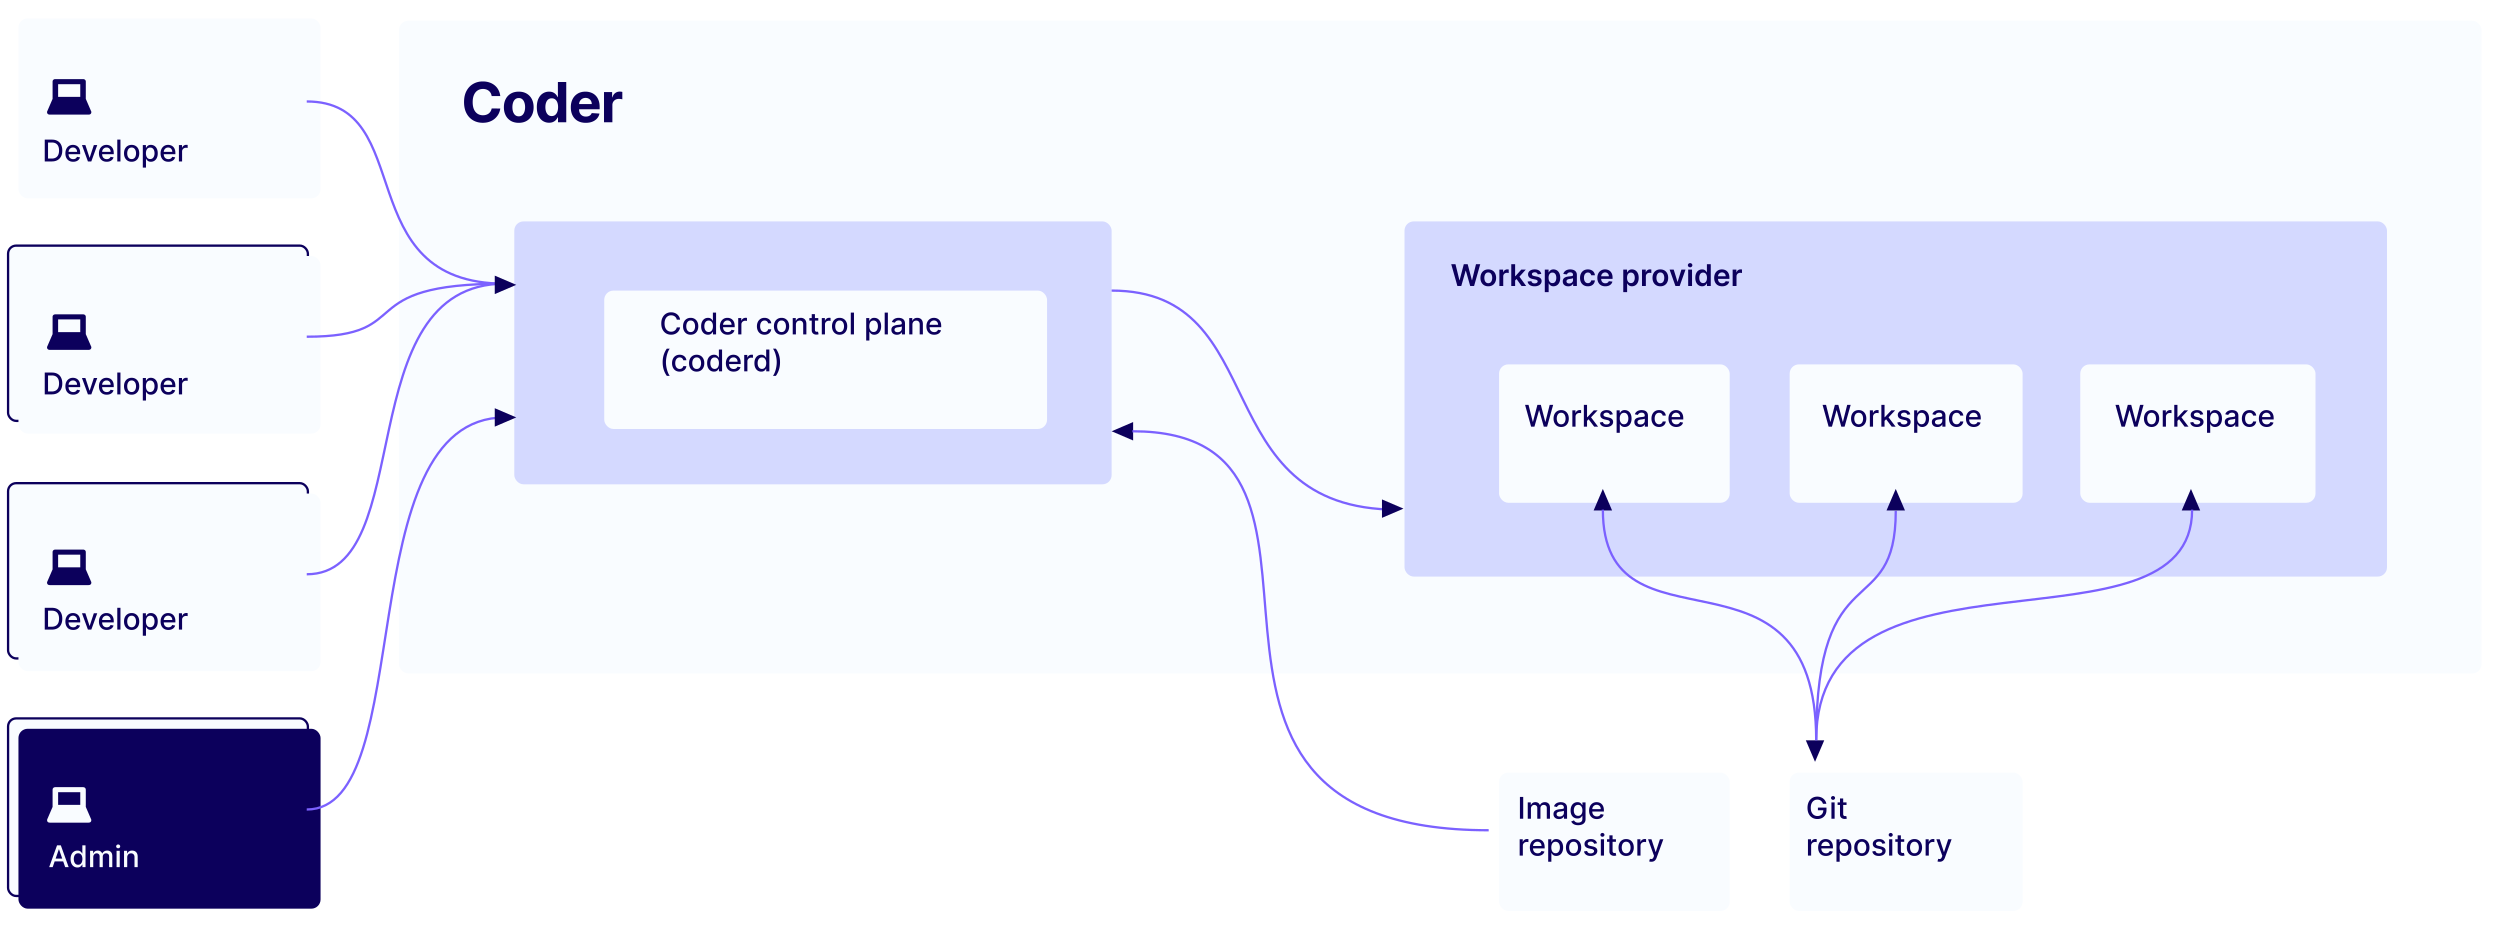<svg width="1084" height="403" fill="none" xmlns="http://www.w3.org/2000/svg"><g filter="url(#a)"><rect x="3" y="3" width="131" height="78" rx="4" fill="#F9FCFF"/></g><rect x="3.5" y="106.5" width="130" height="76" rx="3.5" fill="#F9FCFF" stroke="#0C005C"/><rect x="3.5" y="209.5" width="130" height="76" rx="3.5" fill="#F9FCFF" stroke="#0C005C"/><rect x="3.5" y="311.5" width="130" height="77" rx="3.5" fill="#F9FCFF" stroke="#0C005C"/><g filter="url(#b)"><rect x="3" y="106" width="131" height="77" rx="4" fill="#F9FCFF"/></g><g filter="url(#c)"><rect x="168" y="4" width="903" height="283" rx="4" fill="#F9FCFF"/></g><g filter="url(#d)"><rect x="223" y="96" width="259" height="114" rx="4" fill="#D4D9FF"/></g><g filter="url(#e)"><rect x="609" y="96" width="426" height="154" rx="4" fill="#D4D9FF"/></g><g filter="url(#f)"><rect x="3" y="209" width="131" height="77" rx="4" fill="#F9FCFF"/></g><g filter="url(#g)"><rect x="3" y="311" width="131" height="78" rx="4" fill="#0C005C"/></g><path d="M22.463 70h-3.061v-9.455h3.158c.926 0 1.722.19 2.386.568a3.742 3.742 0 0 1 1.528 1.62c.357.702.536 1.544.536 2.526 0 .985-.18 1.831-.54 2.539a3.79 3.79 0 0 1-1.551 1.634c-.677.379-1.496.568-2.456.568Zm-1.635-1.246h1.556c.72 0 1.319-.136 1.796-.407a2.56 2.56 0 0 0 1.071-1.186c.237-.52.355-1.154.355-1.902 0-.742-.118-1.371-.355-1.888a2.511 2.511 0 0 0-1.048-1.178c-.465-.267-1.042-.401-1.731-.401h-1.644v6.962Zm10.901 1.39c-.698 0-1.3-.15-1.805-.449a3.038 3.038 0 0 1-1.163-1.27c-.271-.547-.406-1.189-.406-1.924 0-.727.135-1.367.406-1.92a3.156 3.156 0 0 1 1.145-1.298c.492-.31 1.068-.466 1.726-.466.4 0 .788.066 1.163.198.376.133.713.34 1.012.623.298.284.533.651.706 1.104.172.45.258.995.258 1.639v.489h-5.636v-1.034h4.284c0-.363-.074-.685-.222-.965a1.676 1.676 0 0 0-.623-.67 1.742 1.742 0 0 0-.933-.244c-.387 0-.726.095-1.015.286a1.921 1.921 0 0 0-.665.739c-.154.302-.23.63-.23.983v.808c0 .474.082.877.248 1.21.17.332.405.586.707.761.301.173.654.259 1.057.259.262 0 .5-.037.716-.111a1.484 1.484 0 0 0 .919-.9l1.306.235a2.367 2.367 0 0 1-.563 1.011c-.268.287-.605.51-1.012.67a3.785 3.785 0 0 1-1.38.235Zm10.437-7.235L39.594 70h-1.477l-2.576-7.09h1.482l1.796 5.456h.074l1.79-5.457h1.483Zm4.112 7.234c-.699 0-1.3-.15-1.805-.448a3.038 3.038 0 0 1-1.163-1.27c-.271-.547-.407-1.189-.407-1.924 0-.727.136-1.367.407-1.92a3.155 3.155 0 0 1 1.145-1.298c.492-.31 1.067-.466 1.726-.466.4 0 .788.066 1.163.198.376.133.713.34 1.011.623.299.284.534.651.707 1.104.172.45.258.995.258 1.639v.489h-5.636v-1.034h4.284c0-.363-.074-.685-.222-.965a1.675 1.675 0 0 0-.623-.67 1.742 1.742 0 0 0-.933-.244c-.387 0-.726.095-1.015.286a1.92 1.92 0 0 0-.665.739c-.154.302-.231.63-.231.983v.808c0 .474.083.877.25 1.21.169.332.404.586.706.761.301.173.654.259 1.057.259.261 0 .5-.037.715-.111a1.483 1.483 0 0 0 .919-.9l1.306.235a2.366 2.366 0 0 1-.563 1.011c-.267.287-.604.51-1.01.67a3.785 3.785 0 0 1-1.381.235Zm5.954-9.598V70h-1.38v-9.455h1.38Zm4.844 9.598c-.665 0-1.245-.152-1.74-.457a3.082 3.082 0 0 1-1.155-1.279c-.273-.547-.41-1.188-.41-1.92 0-.736.136-1.379.41-1.93.274-.55.659-.979 1.155-1.283.495-.305 1.075-.457 1.74-.457s1.245.152 1.74.457c.496.304.88.732 1.154 1.283.274.551.411 1.194.411 1.93 0 .732-.137 1.373-.41 1.92a3.082 3.082 0 0 1-1.155 1.28c-.495.304-1.075.456-1.74.456Zm.005-1.159c.43 0 .787-.113 1.07-.341.284-.228.493-.531.628-.91.139-.378.208-.795.208-1.25 0-.453-.07-.869-.208-1.247a2.03 2.03 0 0 0-.628-.919c-.283-.23-.64-.346-1.07-.346-.434 0-.795.115-1.08.346-.284.23-.495.537-.633.919a3.677 3.677 0 0 0-.203 1.246c0 .456.067.873.203 1.251.138.379.35.682.632.91.286.228.647.341 1.08.341Zm4.841 3.675v-9.75h1.348v1.15h.115c.08-.148.196-.319.347-.513.15-.194.36-.363.628-.508.267-.147.621-.221 1.061-.221a2.77 2.77 0 0 1 1.533.434c.45.289.802.706 1.057 1.25.259.545.388 1.201.388 1.967 0 .767-.128 1.424-.383 1.972-.256.544-.607.965-1.053 1.26a2.725 2.725 0 0 1-1.528.438c-.43 0-.783-.072-1.057-.217a2 2 0 0 1-.637-.507 3.851 3.851 0 0 1-.355-.517h-.084v3.762h-1.38Zm1.353-6.205c0 .5.072.936.217 1.312.144.375.354.669.628.881.273.21.609.314 1.006.314.412 0 .757-.109 1.034-.328.277-.221.486-.521.628-.9a3.56 3.56 0 0 0 .217-1.279c0-.467-.071-.887-.213-1.26a1.93 1.93 0 0 0-.627-.882c-.277-.215-.624-.323-1.04-.323-.4 0-.738.103-1.015.31a1.9 1.9 0 0 0-.623.863c-.142.37-.212.8-.212 1.292Zm9.727 3.69c-.699 0-1.3-.15-1.805-.449a3.037 3.037 0 0 1-1.164-1.27c-.27-.547-.406-1.189-.406-1.924 0-.727.135-1.367.406-1.92a3.155 3.155 0 0 1 1.145-1.298c.493-.31 1.068-.466 1.727-.466.4 0 .787.066 1.163.198.376.133.713.34 1.011.623.299.284.534.651.706 1.104.173.45.259.995.259 1.639v.489h-5.637v-1.034h4.284c0-.363-.074-.685-.221-.965a1.674 1.674 0 0 0-.624-.67 1.742 1.742 0 0 0-.932-.244c-.388 0-.726.095-1.016.286a1.92 1.92 0 0 0-.664.739c-.154.302-.231.63-.231.983v.808c0 .474.083.877.249 1.21.17.332.405.586.706.761.302.173.654.259 1.057.259.262 0 .5-.037.716-.111a1.484 1.484 0 0 0 .919-.9l1.306.235a2.365 2.365 0 0 1-.563 1.011 2.73 2.73 0 0 1-1.011.67 3.785 3.785 0 0 1-1.38.235ZM77.575 70v-7.09h1.334v1.126h.074c.13-.382.357-.682.684-.9.329-.222.701-.333 1.117-.333a5.957 5.957 0 0 1 .586.032v1.32a2.485 2.485 0 0 0-.295-.05 2.813 2.813 0 0 0-.425-.033c-.326 0-.617.07-.873.208a1.544 1.544 0 0 0-.821 1.39V70h-1.38ZM22.463 171h-3.061v-9.455h3.158c.926 0 1.722.19 2.386.568a3.745 3.745 0 0 1 1.528 1.621c.357.701.536 1.543.536 2.525 0 .985-.18 1.831-.54 2.539a3.786 3.786 0 0 1-1.551 1.634c-.677.379-1.496.568-2.456.568Zm-1.635-1.246h1.556c.72 0 1.319-.136 1.796-.407a2.56 2.56 0 0 0 1.071-1.186c.237-.52.355-1.154.355-1.902 0-.742-.118-1.371-.355-1.888a2.507 2.507 0 0 0-1.048-1.177c-.465-.268-1.042-.402-1.731-.402h-1.644v6.962Zm10.901 1.389c-.698 0-1.3-.149-1.805-.448a3.031 3.031 0 0 1-1.163-1.269c-.271-.548-.406-1.19-.406-1.925 0-.727.135-1.367.406-1.921a3.156 3.156 0 0 1 1.145-1.297c.492-.311 1.068-.466 1.726-.466.4 0 .788.066 1.163.198.376.133.713.34 1.012.623.298.284.533.651.706 1.104.172.449.258.995.258 1.639v.489h-5.636v-1.034h4.284c0-.363-.074-.685-.222-.965a1.675 1.675 0 0 0-.623-.669 1.743 1.743 0 0 0-.933-.245 1.8 1.8 0 0 0-1.015.286 1.922 1.922 0 0 0-.665.739c-.154.301-.23.629-.23.983v.808c0 .474.082.877.248 1.21.17.332.405.586.707.761.301.173.654.259 1.057.259.262 0 .5-.037.716-.111a1.48 1.48 0 0 0 .919-.9l1.306.235a2.363 2.363 0 0 1-.563 1.011c-.268.287-.605.51-1.012.67a3.783 3.783 0 0 1-1.38.235Zm10.437-7.234L39.594 171h-1.477l-2.576-7.091h1.482l1.796 5.457h.074l1.79-5.457h1.483Zm4.112 7.234c-.699 0-1.3-.149-1.805-.448a3.031 3.031 0 0 1-1.163-1.269c-.271-.548-.407-1.19-.407-1.925 0-.727.136-1.367.407-1.921a3.154 3.154 0 0 1 1.145-1.297c.492-.311 1.067-.466 1.726-.466.4 0 .788.066 1.163.198.376.133.713.34 1.011.623.299.284.534.651.707 1.104.172.449.258.995.258 1.639v.489h-5.636v-1.034h4.284c0-.363-.074-.685-.222-.965a1.675 1.675 0 0 0-.623-.669 1.743 1.743 0 0 0-.933-.245 1.8 1.8 0 0 0-1.015.286 1.921 1.921 0 0 0-.665.739c-.154.301-.231.629-.231.983v.808c0 .474.083.877.25 1.21.169.332.404.586.706.761.301.173.654.259 1.057.259.261 0 .5-.037.715-.111a1.48 1.48 0 0 0 .919-.9l1.306.235a2.362 2.362 0 0 1-.563 1.011c-.267.287-.604.51-1.01.67a3.783 3.783 0 0 1-1.381.235Zm5.954-9.598V171h-1.38v-9.455h1.38Zm4.844 9.598c-.665 0-1.245-.152-1.74-.457a3.083 3.083 0 0 1-1.155-1.279c-.273-.548-.41-1.188-.41-1.92 0-.736.136-1.379.41-1.93a3.07 3.07 0 0 1 1.155-1.283c.495-.305 1.075-.457 1.74-.457s1.245.152 1.74.457c.496.304.88.732 1.154 1.283.274.551.411 1.194.411 1.93 0 .732-.137 1.372-.41 1.92a3.083 3.083 0 0 1-1.155 1.279c-.495.305-1.075.457-1.74.457Zm.005-1.159c.43 0 .787-.113 1.07-.341.284-.228.493-.531.628-.91.139-.378.208-.795.208-1.251a3.6 3.6 0 0 0-.208-1.246 2.03 2.03 0 0 0-.628-.919c-.283-.231-.64-.346-1.07-.346-.434 0-.795.115-1.08.346a2.063 2.063 0 0 0-.633.919 3.674 3.674 0 0 0-.203 1.246c0 .456.067.873.203 1.251.138.379.35.682.632.91.286.228.647.341 1.08.341Zm4.841 3.675v-9.75h1.348v1.15h.115c.08-.148.196-.319.347-.513.15-.194.36-.363.628-.508.267-.147.621-.221 1.061-.221.573 0 1.084.144 1.533.434.45.289.802.706 1.057 1.251.259.545.388 1.2.388 1.966 0 .767-.128 1.424-.383 1.972-.256.544-.607.964-1.053 1.26a2.728 2.728 0 0 1-1.528.438c-.43 0-.783-.072-1.057-.216a2.005 2.005 0 0 1-.637-.508 3.91 3.91 0 0 1-.355-.517h-.084v3.762h-1.38Zm1.353-6.204c0 .498.072.935.217 1.311.144.375.354.669.628.881.273.21.609.314 1.006.314.412 0 .757-.109 1.034-.327.277-.222.486-.522.628-.901.145-.378.217-.804.217-1.278 0-.468-.071-.888-.213-1.261a1.935 1.935 0 0 0-.627-.882c-.277-.215-.624-.323-1.04-.323-.4 0-.738.103-1.015.31a1.9 1.9 0 0 0-.623.863c-.142.369-.212.8-.212 1.293Zm9.727 3.688c-.699 0-1.3-.149-1.805-.448a3.03 3.03 0 0 1-1.164-1.269c-.27-.548-.406-1.19-.406-1.925 0-.727.135-1.367.406-1.921a3.154 3.154 0 0 1 1.145-1.297c.493-.311 1.068-.466 1.727-.466.4 0 .787.066 1.163.198.376.133.713.34 1.011.623.299.284.534.651.706 1.104.173.449.259.995.259 1.639v.489h-5.637v-1.034h4.284c0-.363-.074-.685-.221-.965a1.674 1.674 0 0 0-.624-.669 1.743 1.743 0 0 0-.932-.245 1.8 1.8 0 0 0-1.016.286 1.92 1.92 0 0 0-.664.739c-.154.301-.231.629-.231.983v.808c0 .474.083.877.249 1.21a1.8 1.8 0 0 0 .706.761c.302.173.654.259 1.057.259.262 0 .5-.037.716-.111a1.48 1.48 0 0 0 .919-.9l1.306.235a2.361 2.361 0 0 1-.563 1.011 2.72 2.72 0 0 1-1.011.67 3.783 3.783 0 0 1-1.38.235Zm4.573-.143v-7.091h1.334v1.127h.074c.13-.382.357-.682.684-.901a1.96 1.96 0 0 1 1.117-.332 6.05 6.05 0 0 1 .586.032v1.321a2.258 2.258 0 0 0-.295-.051 2.763 2.763 0 0 0-.425-.033c-.326 0-.617.07-.873.208a1.55 1.55 0 0 0-.821 1.39V171h-1.38ZM22.463 273h-3.061v-9.455h3.158c.926 0 1.722.19 2.386.568a3.745 3.745 0 0 1 1.528 1.621c.357.701.536 1.543.536 2.525 0 .985-.18 1.831-.54 2.539a3.786 3.786 0 0 1-1.551 1.634c-.677.379-1.496.568-2.456.568Zm-1.635-1.246h1.556c.72 0 1.319-.136 1.796-.407a2.56 2.56 0 0 0 1.071-1.186c.237-.52.355-1.154.355-1.902 0-.742-.118-1.371-.355-1.888a2.507 2.507 0 0 0-1.048-1.177c-.465-.268-1.042-.402-1.731-.402h-1.644v6.962Zm10.901 1.389c-.698 0-1.3-.149-1.805-.448a3.031 3.031 0 0 1-1.163-1.269c-.271-.548-.406-1.19-.406-1.925 0-.727.135-1.367.406-1.921a3.156 3.156 0 0 1 1.145-1.297c.492-.311 1.068-.466 1.726-.466.4 0 .788.066 1.163.198.376.133.713.34 1.012.623.298.284.533.651.706 1.104.172.449.258.995.258 1.639v.489h-5.636v-1.034h4.284c0-.363-.074-.685-.222-.965a1.675 1.675 0 0 0-.623-.669 1.743 1.743 0 0 0-.933-.245 1.8 1.8 0 0 0-1.015.286 1.922 1.922 0 0 0-.665.739c-.154.301-.23.629-.23.983v.808c0 .474.082.877.248 1.21.17.332.405.586.707.761.301.173.654.259 1.057.259.262 0 .5-.037.716-.111a1.48 1.48 0 0 0 .919-.9l1.306.235a2.363 2.363 0 0 1-.563 1.011c-.268.287-.605.51-1.012.67a3.783 3.783 0 0 1-1.38.235Zm10.437-7.234L39.594 273h-1.477l-2.576-7.091h1.482l1.796 5.457h.074l1.79-5.457h1.483Zm4.112 7.234c-.699 0-1.3-.149-1.805-.448a3.031 3.031 0 0 1-1.163-1.269c-.271-.548-.407-1.19-.407-1.925 0-.727.136-1.367.407-1.921a3.154 3.154 0 0 1 1.145-1.297c.492-.311 1.067-.466 1.726-.466.4 0 .788.066 1.163.198.376.133.713.34 1.011.623.299.284.534.651.707 1.104.172.449.258.995.258 1.639v.489h-5.636v-1.034h4.284c0-.363-.074-.685-.222-.965a1.675 1.675 0 0 0-.623-.669 1.743 1.743 0 0 0-.933-.245 1.8 1.8 0 0 0-1.015.286 1.921 1.921 0 0 0-.665.739c-.154.301-.231.629-.231.983v.808c0 .474.083.877.25 1.21.169.332.404.586.706.761.301.173.654.259 1.057.259.261 0 .5-.037.715-.111a1.48 1.48 0 0 0 .919-.9l1.306.235a2.362 2.362 0 0 1-.563 1.011c-.267.287-.604.51-1.01.67a3.783 3.783 0 0 1-1.381.235Zm5.954-9.598V273h-1.38v-9.455h1.38Zm4.844 9.598c-.665 0-1.245-.152-1.74-.457a3.083 3.083 0 0 1-1.155-1.279c-.273-.548-.41-1.188-.41-1.92 0-.736.136-1.379.41-1.93a3.07 3.07 0 0 1 1.155-1.283c.495-.305 1.075-.457 1.74-.457s1.245.152 1.74.457c.496.304.88.732 1.154 1.283.274.551.411 1.194.411 1.93 0 .732-.137 1.372-.41 1.92a3.083 3.083 0 0 1-1.155 1.279c-.495.305-1.075.457-1.74.457Zm.005-1.159c.43 0 .787-.113 1.07-.341.284-.228.493-.531.628-.91.139-.378.208-.795.208-1.251a3.6 3.6 0 0 0-.208-1.246 2.03 2.03 0 0 0-.628-.919c-.283-.231-.64-.346-1.07-.346-.434 0-.795.115-1.08.346a2.063 2.063 0 0 0-.633.919 3.674 3.674 0 0 0-.203 1.246c0 .456.067.873.203 1.251.138.379.35.682.632.91.286.228.647.341 1.08.341Zm4.841 3.675v-9.75h1.348v1.15h.115c.08-.148.196-.319.347-.513.15-.194.36-.363.628-.508.267-.147.621-.221 1.061-.221.573 0 1.084.144 1.533.434.45.289.802.706 1.057 1.251.259.545.388 1.2.388 1.966 0 .767-.128 1.424-.383 1.972-.256.544-.607.964-1.053 1.26a2.728 2.728 0 0 1-1.528.438c-.43 0-.783-.072-1.057-.216a2.005 2.005 0 0 1-.637-.508 3.91 3.91 0 0 1-.355-.517h-.084v3.762h-1.38Zm1.353-6.204c0 .498.072.935.217 1.311.144.375.354.669.628.881.273.21.609.314 1.006.314.412 0 .757-.109 1.034-.327.277-.222.486-.522.628-.901.145-.378.217-.804.217-1.278 0-.468-.071-.888-.213-1.261a1.935 1.935 0 0 0-.627-.882c-.277-.215-.624-.323-1.04-.323-.4 0-.738.103-1.015.31a1.9 1.9 0 0 0-.623.863c-.142.369-.212.8-.212 1.293Zm9.727 3.688c-.699 0-1.3-.149-1.805-.448a3.03 3.03 0 0 1-1.164-1.269c-.27-.548-.406-1.19-.406-1.925 0-.727.135-1.367.406-1.921a3.154 3.154 0 0 1 1.145-1.297c.493-.311 1.068-.466 1.727-.466.4 0 .787.066 1.163.198.376.133.713.34 1.011.623.299.284.534.651.706 1.104.173.449.259.995.259 1.639v.489h-5.637v-1.034h4.284c0-.363-.074-.685-.221-.965a1.674 1.674 0 0 0-.624-.669 1.743 1.743 0 0 0-.932-.245 1.8 1.8 0 0 0-1.016.286 1.92 1.92 0 0 0-.664.739c-.154.301-.231.629-.231.983v.808c0 .474.083.877.249 1.21a1.8 1.8 0 0 0 .706.761c.302.173.654.259 1.057.259.262 0 .5-.037.716-.111a1.48 1.48 0 0 0 .919-.9l1.306.235a2.361 2.361 0 0 1-.563 1.011 2.72 2.72 0 0 1-1.011.67 3.783 3.783 0 0 1-1.38.235Zm4.573-.143v-7.091h1.334v1.127h.074c.13-.382.357-.682.684-.901a1.96 1.96 0 0 1 1.117-.332 6.05 6.05 0 0 1 .586.032v1.321a2.258 2.258 0 0 0-.295-.051 2.763 2.763 0 0 0-.425-.033c-.326 0-.617.07-.873.208a1.55 1.55 0 0 0-.821 1.39V273h-1.38Z" fill="#0C005C"/><path d="M22.837 376h-1.514l3.402-9.455h1.649L29.776 376h-1.514l-2.673-7.737h-.074L22.837 376Zm.254-3.702h4.912v1.2h-4.912v-1.2Zm10.48 3.84a2.75 2.75 0 0 1-1.533-.438c-.446-.296-.797-.716-1.053-1.26-.252-.548-.378-1.205-.378-1.972 0-.766.128-1.421.383-1.966.259-.545.613-.962 1.062-1.251.45-.29.959-.434 1.528-.434.44 0 .794.074 1.062.221.27.145.48.314.627.508.151.194.268.365.351.513h.084v-3.514h1.38V376h-1.348v-1.103h-.116c-.083.15-.203.323-.36.517a2.004 2.004 0 0 1-.637.508c-.27.144-.621.216-1.052.216Zm.304-1.177c.397 0 .733-.104 1.007-.314a1.94 1.94 0 0 0 .628-.881c.144-.376.217-.813.217-1.311 0-.493-.071-.924-.213-1.293a1.899 1.899 0 0 0-.623-.863c-.274-.207-.612-.31-1.016-.31-.415 0-.761.108-1.038.323-.277.216-.487.51-.628.882a3.602 3.602 0 0 0-.208 1.261c0 .474.07.9.212 1.278.142.379.351.679.628.901.28.218.625.327 1.034.327ZM39.054 376v-7.091h1.325v1.154h.088c.147-.391.389-.695.724-.914.336-.221.737-.332 1.205-.332.474 0 .871.111 1.191.332.323.222.562.526.716.914h.074a2 2 0 0 1 .808-.905c.369-.227.809-.341 1.32-.341.643 0 1.168.201 1.574.605.41.403.614 1.011.614 1.823V376h-1.38v-4.626c0-.48-.131-.828-.393-1.043a1.43 1.43 0 0 0-.937-.323c-.45 0-.798.138-1.048.415-.249.274-.374.627-.374 1.057V376h-1.375v-4.713c0-.385-.12-.694-.36-.928-.24-.234-.553-.351-.938-.351-.261 0-.503.069-.724.208a1.52 1.52 0 0 0-.531.567 1.743 1.743 0 0 0-.199.845V376h-1.38Zm11.49 0v-7.091h1.38V376h-1.38Zm.696-8.185a.878.878 0 0 1-.618-.24.78.78 0 0 1-.254-.582.77.77 0 0 1 .254-.581.865.865 0 0 1 .618-.245.85.85 0 0 1 .614.245c.173.16.259.354.259.581a.774.774 0 0 1-.259.582.861.861 0 0 1-.614.24Zm3.92 3.975V376h-1.38v-7.091h1.325v1.154h.088c.163-.375.419-.677.766-.905.351-.227.793-.341 1.325-.341.483 0 .907.101 1.27.304.363.2.645.499.845.896.2.397.3.888.3 1.473V376h-1.38v-4.344c0-.514-.134-.916-.402-1.205-.268-.292-.636-.439-1.104-.439-.32 0-.604.07-.854.208a1.498 1.498 0 0 0-.586.61c-.141.264-.212.584-.212.96Z" fill="#F9FCFF"/><path d="M216.918 41.656h-3.733a3.672 3.672 0 0 0-.418-1.287c-.21-.38-.48-.704-.81-.971a3.555 3.555 0 0 0-1.142-.614 4.365 4.365 0 0 0-1.389-.213c-.903 0-1.69.224-2.361.673-.67.444-1.19 1.091-1.559 1.944-.37.846-.554 1.874-.554 3.085 0 1.244.184 2.29.554 3.136.375.847.897 1.486 1.568 1.918.67.431 1.446.647 2.327.647.494 0 .951-.065 1.372-.196a3.6 3.6 0 0 0 1.133-.57 3.27 3.27 0 0 0 .818-.93c.222-.363.375-.778.461-1.244l3.733.017a6.749 6.749 0 0 1-.725 2.318c-.38.739-.895 1.4-1.542 1.986-.642.58-1.41 1.04-2.302 1.38-.886.336-1.889.504-3.008.504-1.557 0-2.949-.353-4.176-1.057-1.222-.705-2.188-1.725-2.898-3.06-.705-1.335-1.057-2.952-1.057-4.85 0-1.903.358-3.522 1.074-4.857.716-1.335 1.688-2.352 2.915-3.051 1.227-.705 2.608-1.057 4.142-1.057 1.011 0 1.949.142 2.812.426.87.284 1.64.699 2.31 1.244a6.385 6.385 0 0 1 1.636 1.986c.427.784.699 1.682.819 2.693Zm8.013 11.6c-1.324 0-2.469-.282-3.435-.844a5.778 5.778 0 0 1-2.225-2.37c-.522-1.016-.784-2.195-.784-3.536 0-1.353.262-2.534.784-3.546a5.71 5.71 0 0 1 2.225-2.37c.966-.567 2.111-.851 3.435-.851 1.323 0 2.465.284 3.426.852a5.69 5.69 0 0 1 2.233 2.37c.522 1.01.784 2.192.784 3.545 0 1.34-.262 2.52-.784 3.537a5.758 5.758 0 0 1-2.233 2.369c-.961.562-2.103.844-3.426.844Zm.017-2.813c.602 0 1.105-.17 1.508-.511.403-.347.707-.818.912-1.415.21-.597.315-1.276.315-2.037 0-.761-.105-1.44-.315-2.037-.205-.596-.509-1.068-.912-1.415-.403-.346-.906-.52-1.508-.52-.608 0-1.12.174-1.535.52-.409.347-.718.819-.929 1.415-.204.597-.306 1.276-.306 2.037 0 .762.102 1.44.306 2.037.211.597.52 1.068.929 1.415.415.34.927.511 1.535.511Zm13.13 2.77a4.938 4.938 0 0 1-2.701-.767c-.801-.517-1.438-1.276-1.909-2.276-.466-1.005-.699-2.238-.699-3.698 0-1.5.241-2.748.724-3.742.483-1 1.125-1.747 1.926-2.241.807-.5 1.691-.75 2.651-.75.733 0 1.344.125 1.832.375.495.244.892.55 1.193.92.307.364.54.722.699 1.074h.111v-6.563h3.622V53h-3.579v-2.097h-.154a4.68 4.68 0 0 1-.724 1.083c-.307.352-.708.645-1.202.878-.489.233-1.085.35-1.79.35Zm1.151-2.89c.585 0 1.079-.158 1.483-.476.409-.324.721-.776.937-1.355.222-.58.333-1.259.333-2.037 0-.779-.108-1.455-.324-2.029-.216-.574-.529-1.017-.938-1.33-.409-.312-.906-.468-1.491-.468-.597 0-1.1.162-1.509.486-.409.324-.718.772-.929 1.346-.21.574-.315 1.239-.315 1.995 0 .76.105 1.434.315 2.02.216.579.526 1.033.929 1.363.409.324.912.486 1.509.486Zm14.769 2.933c-1.346 0-2.505-.273-3.477-.819a5.604 5.604 0 0 1-2.233-2.335c-.523-1.011-.784-2.207-.784-3.588 0-1.346.261-2.528.784-3.545a5.803 5.803 0 0 1 2.207-2.378c.955-.568 2.074-.852 3.358-.852.864 0 1.668.139 2.412.417.75.273 1.404.685 1.96 1.236.563.551 1 1.244 1.313 2.08.312.83.469 1.8.469 2.914v.997h-11.054v-2.25h7.636c0-.522-.114-.985-.341-1.389a2.436 2.436 0 0 0-.946-.946c-.398-.233-.861-.35-1.389-.35-.551 0-1.04.129-1.466.384-.42.25-.75.588-.989 1.015-.238.42-.36.889-.366 1.406v2.139c0 .648.119 1.207.358 1.679.244.472.588.835 1.031 1.09.443.257.969.384 1.577.384.403 0 .773-.056 1.108-.17.335-.114.622-.284.861-.511.238-.228.42-.506.545-.836l3.358.222a4.584 4.584 0 0 1-1.048 2.114c-.523.596-1.199 1.062-2.029 1.397-.824.33-1.775.495-2.855.495Zm7.898-.256V39.91h3.52v2.283h.136c.239-.812.64-1.426 1.202-1.84.563-.421 1.21-.631 1.943-.631.182 0 .378.011.588.034.21.022.395.054.554.093v3.222a4.725 4.725 0 0 0-.707-.136 6.353 6.353 0 0 0-.827-.06c-.534 0-1.011.117-1.432.35a2.575 2.575 0 0 0-.988.954c-.239.41-.358.88-.358 1.415V53h-3.631ZM631.922 124l-2.668-9.455h1.842l1.703 6.948h.088l1.819-6.948h1.676l1.823 6.953h.083l1.704-6.953h1.842L639.165 124h-1.689l-1.893-6.634h-.074L633.612 124h-1.69Zm13.395.138c-.693 0-1.293-.152-1.8-.457a3.095 3.095 0 0 1-1.182-1.278c-.277-.548-.416-1.188-.416-1.921 0-.732.139-1.374.416-1.925a3.09 3.09 0 0 1 1.182-1.283c.507-.305 1.107-.457 1.8-.457.692 0 1.293.152 1.8.457.508.304.901.732 1.178 1.283.28.551.42 1.193.42 1.925 0 .733-.14 1.373-.42 1.921-.277.548-.67.974-1.178 1.278-.507.305-1.108.457-1.8.457Zm.009-1.338c.376 0 .69-.103.942-.31.252-.209.44-.489.563-.84a3.45 3.45 0 0 0 .189-1.172 3.47 3.47 0 0 0-.189-1.178 1.86 1.86 0 0 0-.563-.844c-.252-.21-.566-.314-.942-.314-.385 0-.705.104-.96.314-.252.209-.442.49-.568.844a3.547 3.547 0 0 0-.185 1.178c0 .43.062.821.185 1.172.126.351.316.631.568.84.255.207.575.31.96.31Zm4.807 1.2v-7.091h1.62v1.182h.074c.13-.409.351-.725.665-.946a1.828 1.828 0 0 1 1.085-.337c.092 0 .195.004.309.013.117.007.214.017.291.033v1.537a1.765 1.765 0 0 0-.337-.065 3.183 3.183 0 0 0-.438-.032c-.305 0-.579.066-.822.199-.24.129-.43.309-.568.54-.139.23-.208.497-.208.798V124h-1.671Zm6.678-2.225-.005-2.018h.268l2.548-2.848h1.953l-3.135 3.49h-.346l-1.283 1.376ZM655.287 124v-9.455h1.672V124h-1.672Zm4.451 0-2.309-3.227 1.127-1.177 3.181 4.404h-1.999Zm8.555-5.217-1.523.167a1.23 1.23 0 0 0-.226-.434 1.125 1.125 0 0 0-.425-.328 1.55 1.55 0 0 0-.656-.125c-.348 0-.64.076-.877.226-.234.151-.349.347-.346.587a.613.613 0 0 0 .226.503c.157.129.416.235.776.318l1.209.259c.671.145 1.17.374 1.496.688.329.314.495.725.498 1.232a1.922 1.922 0 0 1-.392 1.182c-.255.339-.611.603-1.066.794-.456.191-.979.286-1.57.286-.868 0-1.566-.181-2.096-.544-.529-.366-.845-.876-.946-1.528l1.629-.157c.074.32.231.561.471.725.24.163.553.244.937.244.397 0 .716-.081.956-.244.243-.164.365-.365.365-.605a.63.63 0 0 0-.236-.503c-.154-.133-.394-.234-.72-.305l-1.209-.254c-.681-.142-1.184-.38-1.51-.716-.326-.338-.488-.766-.485-1.283a1.82 1.82 0 0 1 .356-1.136c.243-.323.58-.572 1.011-.747.434-.179.934-.268 1.5-.268.831 0 1.485.177 1.962.531.48.354.777.832.891 1.435Zm1.531 7.876v-9.75h1.643v1.173h.097c.086-.173.208-.356.365-.55.157-.197.369-.364.637-.503.267-.141.609-.212 1.025-.212.547 0 1.041.14 1.481.42.444.277.794.688 1.053 1.232.262.542.392 1.207.392 1.995 0 .778-.127 1.44-.383 1.985-.255.545-.603.96-1.043 1.246-.44.287-.939.43-1.496.43-.406 0-.743-.068-1.011-.203a2.059 2.059 0 0 1-.646-.49 3.173 3.173 0 0 1-.374-.549h-.069v3.776h-1.671Zm1.638-6.204c0 .458.065.86.194 1.204.133.345.322.614.568.808.249.191.551.287.905.287.369 0 .679-.099.928-.296.249-.2.437-.472.563-.817.129-.348.194-.743.194-1.186 0-.441-.063-.831-.189-1.173a1.76 1.76 0 0 0-.564-.803c-.249-.194-.56-.291-.932-.291-.357 0-.66.094-.91.281a1.73 1.73 0 0 0-.567.79c-.127.338-.19.737-.19 1.196Zm8.527 3.688a2.96 2.96 0 0 1-1.214-.24 1.986 1.986 0 0 1-.85-.72c-.206-.317-.309-.708-.309-1.173 0-.4.074-.731.222-.992.147-.262.349-.471.604-.628.256-.157.544-.276.864-.356a7.035 7.035 0 0 1 1.002-.18c.415-.043.752-.081 1.011-.115.258-.037.446-.092.563-.166.12-.077.18-.196.18-.356v-.027c0-.348-.103-.617-.31-.808-.206-.191-.503-.286-.89-.286-.41 0-.735.089-.975.267-.237.179-.397.39-.48.633l-1.56-.222c.123-.431.326-.791.609-1.08.283-.292.63-.511 1.039-.656a3.99 3.99 0 0 1 1.357-.221c.342 0 .682.04 1.021.12.338.08.647.212.927.397.28.181.505.429.674.743.173.314.259.706.259 1.177V124h-1.607v-.974h-.055a2.055 2.055 0 0 1-.429.554 2.08 2.08 0 0 1-.688.411 2.789 2.789 0 0 1-.965.152Zm.434-1.228c.335 0 .626-.066.872-.198.247-.136.436-.314.568-.536.136-.221.203-.463.203-.725v-.835a.783.783 0 0 1-.267.12 3.842 3.842 0 0 1-.416.097c-.154.027-.306.052-.457.074l-.392.055a2.92 2.92 0 0 0-.67.166 1.116 1.116 0 0 0-.466.323.791.791 0 0 0-.171.527c0 .307.113.54.337.697.225.157.511.235.859.235Zm8.083 1.223c-.707 0-1.315-.155-1.823-.466a3.112 3.112 0 0 1-1.168-1.288c-.271-.551-.406-1.185-.406-1.902 0-.72.138-1.355.415-1.906a3.102 3.102 0 0 1 1.173-1.293c.508-.311 1.108-.466 1.8-.466.576 0 1.085.106 1.528.318.446.21.802.507 1.067.891.264.382.415.828.452 1.339h-1.597a1.53 1.53 0 0 0-.462-.854c-.24-.231-.562-.346-.965-.346-.341 0-.641.092-.9.277-.258.181-.46.443-.605.785-.141.341-.212.751-.212 1.228 0 .483.071.898.212 1.246.142.345.34.611.596.799.258.184.561.277.909.277.246 0 .467-.047.66-.139.197-.095.362-.232.494-.411.133-.178.223-.395.273-.651h1.597c-.04.502-.188.947-.443 1.335a2.627 2.627 0 0 1-1.043.904c-.441.216-.958.323-1.552.323Zm7.549 0c-.71 0-1.324-.147-1.841-.443a2.998 2.998 0 0 1-1.187-1.265c-.277-.547-.415-1.192-.415-1.934 0-.729.138-1.369.415-1.92.28-.554.671-.985 1.173-1.293.501-.311 1.091-.466 1.768-.466.437 0 .849.071 1.237.212.391.139.736.354 1.034.646.302.293.539.665.711 1.118.172.449.259.984.259 1.606v.513h-5.813v-1.127h4.211a1.8 1.8 0 0 0-.208-.854 1.513 1.513 0 0 0-.568-.595 1.592 1.592 0 0 0-.84-.217c-.342 0-.642.083-.9.249-.259.163-.46.378-.605.646a1.857 1.857 0 0 0-.217.873v.983c0 .412.075.766.226 1.062.151.292.362.517.633.674.27.154.587.231.951.231.243 0 .463-.034.66-.102.197-.071.368-.174.512-.309a1.29 1.29 0 0 0 .328-.503l1.56.175a2.424 2.424 0 0 1-.563 1.08 2.744 2.744 0 0 1-1.052.711c-.428.166-.918.249-1.469.249Zm7.792 2.521v-9.75h1.643v1.173h.097c.087-.173.208-.356.365-.55.157-.197.369-.364.637-.503.268-.141.61-.212 1.025-.212.548 0 1.042.14 1.482.42.443.277.794.688 1.052 1.232.262.542.393 1.207.393 1.995 0 .778-.128 1.44-.383 1.985-.256.545-.604.96-1.044 1.246-.44.287-.938.43-1.495.43-.407 0-.744-.068-1.011-.203a2.063 2.063 0 0 1-.647-.49 3.23 3.23 0 0 1-.374-.549h-.069v3.776h-1.671Zm1.639-6.204c0 .458.064.86.194 1.204.132.345.321.614.568.808.249.191.55.287.904.287.37 0 .679-.099.928-.296.25-.2.437-.472.563-.817.13-.348.194-.743.194-1.186 0-.441-.063-.831-.189-1.173a1.759 1.759 0 0 0-.563-.803c-.249-.194-.56-.291-.933-.291-.357 0-.66.094-.909.281a1.733 1.733 0 0 0-.568.79c-.126.338-.189.737-.189 1.196Zm6.486 3.545v-7.091h1.62v1.182h.074c.129-.409.351-.725.665-.946a1.828 1.828 0 0 1 1.085-.337c.092 0 .195.004.309.013.117.007.214.017.291.033v1.537a1.765 1.765 0 0 0-.337-.065 3.186 3.186 0 0 0-.439-.032c-.304 0-.578.066-.821.199-.24.129-.43.309-.568.54-.139.23-.208.497-.208.798V124h-1.671Zm7.955.138c-.692 0-1.292-.152-1.8-.457a3.095 3.095 0 0 1-1.182-1.278c-.277-.548-.415-1.188-.415-1.921 0-.732.138-1.374.415-1.925a3.09 3.09 0 0 1 1.182-1.283c.508-.305 1.108-.457 1.8-.457.693 0 1.293.152 1.801.457.508.304.9.732 1.177 1.283.28.551.42 1.193.42 1.925 0 .733-.14 1.373-.42 1.921a3.064 3.064 0 0 1-1.177 1.278c-.508.305-1.108.457-1.801.457Zm.01-1.338c.375 0 .689-.103.941-.31.253-.209.44-.489.563-.84.127-.351.19-.742.19-1.172 0-.434-.063-.827-.19-1.178a1.852 1.852 0 0 0-.563-.844c-.252-.21-.566-.314-.941-.314-.385 0-.705.104-.961.314a1.9 1.9 0 0 0-.568.844 3.547 3.547 0 0 0-.184 1.178c0 .43.061.821.184 1.172.127.351.316.631.568.84.256.207.576.31.961.31Zm10.899-5.891L728.311 124h-1.847l-2.525-7.091h1.782l1.63 5.267h.073l1.635-5.267h1.777Zm1.156 7.091v-7.091h1.672V124h-1.672Zm.841-8.097a.978.978 0 0 1-.684-.263.853.853 0 0 1-.286-.642c0-.252.096-.466.286-.642a.97.97 0 0 1 .684-.268c.267 0 .495.09.683.268a.84.84 0 0 1 .286.642.85.85 0 0 1-.286.642.967.967 0 0 1-.683.263Zm5.18 8.222a2.675 2.675 0 0 1-1.495-.43c-.44-.286-.788-.701-1.044-1.246-.255-.545-.383-1.207-.383-1.985 0-.788.13-1.453.388-1.995.262-.544.614-.955 1.057-1.232.443-.28.937-.42 1.482-.42.416 0 .757.071 1.025.212.268.139.48.306.637.503.157.194.279.377.365.55h.069v-3.537h1.676V124h-1.644v-1.117h-.101a2.866 2.866 0 0 1-.374.549 2.07 2.07 0 0 1-.646.49c-.268.135-.605.203-1.012.203Zm.467-1.371c.354 0 .655-.096.905-.287.249-.194.438-.463.567-.808.13-.344.194-.746.194-1.204 0-.459-.064-.858-.194-1.196a1.703 1.703 0 0 0-.563-.79c-.246-.187-.549-.281-.909-.281-.373 0-.683.097-.933.291a1.759 1.759 0 0 0-.563.803 3.376 3.376 0 0 0-.189 1.173c0 .443.063.838.189 1.186.129.345.319.617.568.817.252.197.562.296.928.296Zm8.23 1.384c-.711 0-1.325-.147-1.842-.443a2.998 2.998 0 0 1-1.187-1.265c-.277-.547-.415-1.192-.415-1.934 0-.729.138-1.369.415-1.92.28-.554.671-.985 1.173-1.293.502-.311 1.091-.466 1.768-.466.437 0 .85.071 1.237.212.391.139.736.354 1.034.646.302.293.539.665.711 1.118.173.449.259.984.259 1.606v.513h-5.812v-1.127h4.21a1.79 1.79 0 0 0-.208-.854 1.506 1.506 0 0 0-.568-.595 1.592 1.592 0 0 0-.84-.217c-.341 0-.642.083-.9.249-.259.163-.46.378-.605.646a1.869 1.869 0 0 0-.217.873v.983c0 .412.076.766.226 1.062.151.292.362.517.633.674.271.154.588.231.951.231.243 0 .463-.034.66-.102.197-.071.368-.174.512-.309a1.29 1.29 0 0 0 .328-.503l1.561.175a2.436 2.436 0 0 1-.564 1.08 2.737 2.737 0 0 1-1.052.711c-.428.166-.917.249-1.468.249Zm4.567-.138v-7.091h1.62v1.182h.074c.129-.409.351-.725.665-.946a1.826 1.826 0 0 1 1.085-.337c.092 0 .195.004.309.013.117.007.214.017.291.033v1.537a1.765 1.765 0 0 0-.337-.065 3.186 3.186 0 0 0-.439-.032c-.305 0-.578.066-.822.199-.24.129-.429.309-.567.54-.139.23-.208.497-.208.798V124h-1.671ZM39.482 48.16l-2.28-5.28V35.4c0-.66-.48-1.1-1.2-1.1h-12c-.72 0-1.2.44-1.2 1.1v7.48l-2.28 5.28c-.24.33-.24 1.54 1.08 1.54h16.8c1.32 0 1.32-1.21 1.08-1.54Zm-4.68-11.66V42h-9.6v-5.5h9.6ZM39.482 150.161l-2.28-5.28v-7.48c0-.66-.48-1.1-1.2-1.1h-12c-.72 0-1.2.44-1.2 1.1v7.48l-2.28 5.28c-.24.33-.24 1.54 1.08 1.54h16.8c1.32 0 1.32-1.21 1.08-1.54Zm-4.68-11.66v5.5h-9.6v-5.5h9.6ZM39.482 252.161l-2.28-5.28v-7.48c0-.66-.48-1.1-1.2-1.1h-12c-.72 0-1.2.44-1.2 1.1v7.48l-2.28 5.28c-.24.33-.24 1.54 1.08 1.54h16.8c1.32 0 1.32-1.21 1.08-1.54Zm-4.68-11.66v5.5h-9.6v-5.5h9.6Z" fill="#0C005C"/><path d="m39.482 355.161-2.28-5.28v-7.48c0-.66-.48-1.1-1.2-1.1h-12c-.72 0-1.2.44-1.2 1.1v7.48l-2.28 5.28c-.24.33-.24 1.54 1.08 1.54h16.8c1.32 0 1.32-1.21 1.08-1.54Zm-4.68-11.66v5.5h-9.6v-5.5h9.6Z" fill="#F9FCFF"/><g filter="url(#h)"><rect x="257" y="121" width="192" height="60" rx="4" fill="#F9FCFF"/></g><g filter="url(#i)"><rect x="645" y="153" width="100" height="60" rx="4" fill="#F9FCFF"/></g><g filter="url(#j)"><rect x="645" y="330" width="100" height="60" rx="4" fill="#F9FCFF"/></g><g filter="url(#k)"><rect x="771" y="330" width="101" height="60" rx="4" fill="#F9FCFF"/></g><g filter="url(#l)"><rect x="771" y="153" width="101" height="60" rx="4" fill="#F9FCFF"/></g><g filter="url(#m)"><rect x="897" y="153" width="102" height="60" rx="4" fill="#F9FCFF"/></g><path d="M294.891 138.62h-1.44a2.199 2.199 0 0 0-.863-1.408 2.39 2.39 0 0 0-.734-.369 2.873 2.873 0 0 0-.854-.125 2.67 2.67 0 0 0-1.464.411c-.428.274-.766.675-1.015 1.205-.247.529-.37 1.175-.37 1.939 0 .769.123 1.419.37 1.948.249.529.589.929 1.02 1.2.431.271.915.406 1.454.406.299 0 .582-.04.849-.12.271-.083.516-.204.734-.364a2.214 2.214 0 0 0 .873-1.39l1.44.005a3.875 3.875 0 0 1-.447 1.283 3.573 3.573 0 0 1-.845 1.007 3.81 3.81 0 0 1-1.173.65c-.44.154-.92.231-1.44.231-.819 0-1.548-.194-2.188-.581-.641-.391-1.145-.95-1.515-1.676-.366-.727-.549-1.593-.549-2.599 0-1.01.185-1.876.554-2.599.369-.727.874-1.284 1.514-1.672.64-.39 1.368-.586 2.184-.586.501 0 .969.073 1.403.217.437.142.83.351 1.177.628.348.274.636.609.864 1.006a3.9 3.9 0 0 1 .461 1.353Zm4.583 6.523c-.664 0-1.245-.152-1.74-.457a3.08 3.08 0 0 1-1.154-1.279c-.274-.548-.411-1.188-.411-1.92 0-.736.137-1.379.411-1.93a3.067 3.067 0 0 1 1.154-1.283c.495-.305 1.076-.457 1.74-.457.665 0 1.245.152 1.741.457.495.304.88.732 1.154 1.283.274.551.411 1.194.411 1.93 0 .732-.137 1.372-.411 1.92a3.087 3.087 0 0 1-1.154 1.279c-.496.305-1.076.457-1.741.457Zm.005-1.159c.431 0 .788-.113 1.071-.341.283-.228.492-.531.628-.91.138-.378.208-.795.208-1.251 0-.452-.07-.868-.208-1.246a2.037 2.037 0 0 0-.628-.919c-.283-.231-.64-.346-1.071-.346-.434 0-.794.115-1.08.346a2.069 2.069 0 0 0-.633.919 3.684 3.684 0 0 0-.203 1.246c0 .456.068.873.203 1.251.139.379.35.682.633.91.286.228.646.341 1.08.341Zm7.496 1.154a2.754 2.754 0 0 1-1.533-.438c-.446-.296-.797-.716-1.052-1.26-.253-.548-.379-1.205-.379-1.972 0-.766.128-1.421.383-1.966.259-.545.613-.962 1.062-1.251.449-.29.959-.434 1.528-.434.44 0 .794.074 1.062.221.271.145.48.314.628.508.151.194.268.365.351.513h.083v-3.514h1.38V145h-1.348v-1.103h-.115c-.083.15-.203.323-.36.517a2.015 2.015 0 0 1-.637.508c-.271.144-.622.216-1.053.216Zm.305-1.177c.397 0 .732-.104 1.006-.314.277-.212.486-.506.628-.881.145-.376.217-.813.217-1.311 0-.493-.071-.924-.212-1.293a1.902 1.902 0 0 0-.624-.863c-.274-.207-.612-.31-1.015-.31-.416 0-.762.108-1.039.323-.277.216-.486.51-.628.882a3.613 3.613 0 0 0-.208 1.261c0 .474.071.9.213 1.278.141.379.351.679.628.901.28.218.624.327 1.034.327Zm8.234 1.182c-.698 0-1.3-.149-1.805-.448a3.035 3.035 0 0 1-1.163-1.269c-.271-.548-.406-1.19-.406-1.925 0-.727.135-1.367.406-1.921a3.151 3.151 0 0 1 1.145-1.297c.492-.311 1.068-.466 1.726-.466.4 0 .788.066 1.164.198.375.133.712.34 1.011.623.298.284.534.651.706 1.104.172.449.259.995.259 1.639v.489h-5.637v-1.034h4.284c0-.363-.074-.685-.222-.965a1.667 1.667 0 0 0-.623-.669 1.742 1.742 0 0 0-.932-.245 1.8 1.8 0 0 0-1.016.286 1.924 1.924 0 0 0-.665.739 2.128 2.128 0 0 0-.231.983v.808c0 .474.083.877.25 1.21.169.332.404.586.706.761.302.173.654.259 1.057.259.262 0 .5-.037.716-.111a1.478 1.478 0 0 0 .918-.9l1.307.235a2.374 2.374 0 0 1-.563 1.011c-.268.287-.605.51-1.011.67a3.79 3.79 0 0 1-1.381.235Zm4.574-.143v-7.091h1.334v1.127h.074c.129-.382.357-.682.683-.901.33-.221.702-.332 1.118-.332a6.034 6.034 0 0 1 .586.032v1.321a2.276 2.276 0 0 0-.296-.051 2.753 2.753 0 0 0-.424-.033c-.327 0-.617.07-.873.208a1.553 1.553 0 0 0-.822 1.39V145h-1.38Zm11.417.143c-.687 0-1.278-.155-1.773-.466a3.085 3.085 0 0 1-1.136-1.297c-.264-.551-.397-1.182-.397-1.893 0-.72.136-1.356.406-1.907a3.116 3.116 0 0 1 1.145-1.297c.493-.311 1.073-.466 1.741-.466.538 0 1.018.1 1.44.3.422.197.762.474 1.02.831.262.357.417.774.467 1.251h-1.344a1.607 1.607 0 0 0-.508-.859c-.261-.24-.612-.36-1.052-.36-.385 0-.722.102-1.011.305-.286.2-.51.486-.67.858-.16.37-.24.807-.24 1.312 0 .517.079.963.236 1.338.157.376.378.667.665.873.289.206.629.309 1.02.309.261 0 .498-.048.711-.143.215-.098.395-.238.54-.42.148-.182.251-.4.309-.656h1.344a2.62 2.62 0 0 1-.448 1.228c-.249.36-.583.644-1.002.85-.415.206-.903.309-1.463.309Zm7.376 0c-.665 0-1.245-.152-1.741-.457a3.087 3.087 0 0 1-1.154-1.279c-.274-.548-.411-1.188-.411-1.92 0-.736.137-1.379.411-1.93a3.074 3.074 0 0 1 1.154-1.283c.496-.305 1.076-.457 1.741-.457.664 0 1.245.152 1.74.457.496.304.88.732 1.154 1.283.274.551.411 1.194.411 1.93 0 .732-.137 1.372-.411 1.92a3.08 3.08 0 0 1-1.154 1.279c-.495.305-1.076.457-1.74.457Zm.004-1.159c.431 0 .788-.113 1.071-.341a2 2 0 0 0 .628-.91 3.6 3.6 0 0 0 .208-1.251c0-.452-.069-.868-.208-1.246a2.029 2.029 0 0 0-.628-.919c-.283-.231-.64-.346-1.071-.346-.434 0-.794.115-1.08.346a2.069 2.069 0 0 0-.633.919 3.684 3.684 0 0 0-.203 1.246c0 .456.068.873.203 1.251.139.379.35.682.633.91.286.228.646.341 1.08.341Zm6.222-3.194V145h-1.38v-7.091h1.325v1.154h.087a2.03 2.03 0 0 1 .767-.905c.351-.227.792-.341 1.325-.341.483 0 .906.101 1.269.304.363.2.645.499.845.896.2.397.3.888.3 1.473V145h-1.38v-4.344c0-.514-.134-.916-.402-1.205-.268-.292-.635-.439-1.103-.439-.32 0-.605.07-.854.208a1.502 1.502 0 0 0-.587.61c-.141.264-.212.584-.212.96Zm9.699-2.881v1.108h-3.873v-1.108h3.873Zm-2.834-1.699h1.38v6.708c0 .268.04.469.12.605.08.132.183.223.309.272.13.046.27.069.421.069.11 0 .207-.007.29-.023.083-.015.148-.027.194-.037l.25 1.141c-.08.03-.194.061-.342.092a2.69 2.69 0 0 1-.554.055 2.426 2.426 0 0 1-1.016-.194 1.731 1.731 0 0 1-.761-.627c-.194-.284-.291-.639-.291-1.067v-6.994Zm4.361 8.79v-7.091h1.334v1.127h.074c.129-.382.357-.682.683-.901.33-.221.702-.332 1.118-.332a6.034 6.034 0 0 1 .586.032v1.321a2.243 2.243 0 0 0-.296-.051 2.753 2.753 0 0 0-.424-.033c-.326 0-.617.07-.873.208a1.553 1.553 0 0 0-.6.568c-.148.24-.221.514-.221.822V145h-1.381Zm7.722.143c-.664 0-1.245-.152-1.74-.457a3.08 3.08 0 0 1-1.154-1.279c-.274-.548-.411-1.188-.411-1.92 0-.736.137-1.379.411-1.93a3.067 3.067 0 0 1 1.154-1.283c.495-.305 1.076-.457 1.74-.457.665 0 1.245.152 1.741.457.495.304.88.732 1.154 1.283.274.551.411 1.194.411 1.93 0 .732-.137 1.372-.411 1.92a3.087 3.087 0 0 1-1.154 1.279c-.496.305-1.076.457-1.741.457Zm.005-1.159c.431 0 .788-.113 1.071-.341.283-.228.492-.531.628-.91.138-.378.208-.795.208-1.251 0-.452-.07-.868-.208-1.246a2.037 2.037 0 0 0-.628-.919c-.283-.231-.64-.346-1.071-.346-.434 0-.794.115-1.08.346a2.069 2.069 0 0 0-.633.919 3.684 3.684 0 0 0-.203 1.246c0 .456.068.873.203 1.251.139.379.35.682.633.91.286.228.646.341 1.08.341Zm6.222-8.439V145h-1.38v-9.455h1.38Zm5.297 12.114v-9.75h1.348v1.15h.116c.08-.148.195-.319.346-.513.151-.194.36-.363.628-.508.268-.147.621-.221 1.062-.221.572 0 1.083.144 1.532.434.45.289.802.706 1.057 1.251.259.545.388 1.2.388 1.966 0 .767-.128 1.424-.383 1.972-.255.544-.606.964-1.053 1.26a2.726 2.726 0 0 1-1.528.438c-.43 0-.783-.072-1.057-.216a2.004 2.004 0 0 1-.637-.508 3.873 3.873 0 0 1-.355-.517h-.083v3.762h-1.381Zm1.353-6.204c0 .498.072.935.217 1.311.145.375.354.669.628.881.274.21.609.314 1.006.314.413 0 .757-.109 1.034-.327a2.04 2.04 0 0 0 .628-.901c.145-.378.217-.804.217-1.278 0-.468-.071-.888-.212-1.261a1.94 1.94 0 0 0-.628-.882c-.277-.215-.623-.323-1.039-.323-.4 0-.739.103-1.016.31a1.908 1.908 0 0 0-.623.863c-.141.369-.212.8-.212 1.293Zm8.051-5.91V145h-1.38v-9.455h1.38Zm3.921 9.612c-.45 0-.856-.083-1.219-.249a2.057 2.057 0 0 1-.863-.734c-.21-.32-.314-.713-.314-1.178 0-.4.077-.729.23-.987.154-.259.362-.464.624-.614.261-.151.554-.265.877-.342a8.68 8.68 0 0 1 .988-.176l1.034-.12c.265-.033.457-.087.577-.161.12-.074.18-.194.18-.36v-.033c0-.403-.114-.715-.342-.937-.224-.221-.56-.332-1.006-.332-.465 0-.831.103-1.099.309-.264.203-.448.43-.549.679l-1.297-.296c.153-.43.378-.778.674-1.043a2.723 2.723 0 0 1 1.029-.582 4.024 4.024 0 0 1 1.223-.184c.284 0 .584.034.901.101.32.065.618.185.895.36.28.176.51.427.688.753.179.323.268.743.268 1.26V145h-1.348v-.969h-.056a1.983 1.983 0 0 1-.401.526 2.148 2.148 0 0 1-.688.429c-.28.114-.616.171-1.006.171Zm.3-1.108c.381 0 .708-.075.978-.226.274-.151.482-.348.624-.591.144-.246.217-.509.217-.79v-.914c-.05.05-.145.096-.287.139-.138.04-.297.075-.475.106l-.522.079-.425.055a3.448 3.448 0 0 0-.734.171c-.218.08-.394.195-.526.346-.129.148-.194.345-.194.591 0 .342.126.6.379.775.252.173.574.259.965.259Zm6.418-3.259V145h-1.381v-7.091h1.325v1.154h.088c.163-.375.419-.677.766-.905.351-.227.793-.341 1.325-.341.483 0 .907.101 1.27.304.363.2.645.499.845.896.2.397.3.888.3 1.473V145h-1.381v-4.344c0-.514-.133-.916-.401-1.205-.268-.292-.636-.439-1.104-.439-.32 0-.604.07-.854.208a1.5 1.5 0 0 0-.586.61c-.141.264-.212.584-.212.96Zm9.445 4.353c-.699 0-1.3-.149-1.805-.448a3.028 3.028 0 0 1-1.163-1.269c-.271-.548-.407-1.19-.407-1.925 0-.727.136-1.367.407-1.921a3.151 3.151 0 0 1 1.145-1.297c.492-.311 1.067-.466 1.726-.466.4 0 .788.066 1.163.198.376.133.713.34 1.011.623.299.284.534.651.707 1.104.172.449.258.995.258 1.639v.489h-5.636v-1.034h4.284c0-.363-.074-.685-.222-.965a1.674 1.674 0 0 0-.623-.669 1.745 1.745 0 0 0-.933-.245 1.8 1.8 0 0 0-1.015.286 1.916 1.916 0 0 0-.665.739 2.128 2.128 0 0 0-.231.983v.808c0 .474.083.877.249 1.21.17.332.405.586.707.761.301.173.654.259 1.057.259.261 0 .5-.037.715-.111a1.478 1.478 0 0 0 .919-.9l1.307.235a2.366 2.366 0 0 1-.564 1.011c-.267.287-.604.51-1.011.67a3.78 3.78 0 0 1-1.38.235ZM287.33 157.076c0-1.157.152-2.222.457-3.195a9.504 9.504 0 0 1 1.334-2.691h1.265c-.228.305-.44.679-.637 1.122-.197.443-.37.929-.517 1.459a13.013 13.013 0 0 0-.347 1.638 11.43 11.43 0 0 0 .093 3.892c.144.751.34 1.448.586 2.091.246.644.52 1.168.822 1.575h-1.265a9.497 9.497 0 0 1-1.334-2.692c-.305-.972-.457-2.039-.457-3.199Zm7.371 4.067c-.686 0-1.277-.155-1.773-.466a3.083 3.083 0 0 1-1.135-1.297c-.265-.551-.397-1.182-.397-1.893 0-.72.135-1.356.406-1.907a3.11 3.11 0 0 1 1.145-1.297c.492-.311 1.072-.466 1.74-.466.539 0 1.019.1 1.44.3.422.197.762.474 1.021.831.261.357.417.774.466 1.251h-1.343a1.614 1.614 0 0 0-.508-.859c-.262-.24-.613-.36-1.053-.36-.385 0-.722.102-1.011.305-.286.2-.509.486-.669.858-.16.37-.24.807-.24 1.312 0 .517.078.963.235 1.338.157.376.379.667.665.873.289.206.629.309 1.02.309.262 0 .499-.048.711-.143.216-.098.396-.238.54-.42.148-.182.251-.4.31-.656h1.343a2.609 2.609 0 0 1-.448 1.228c-.249.36-.583.644-1.002.85-.415.206-.903.309-1.463.309Zm7.376 0c-.665 0-1.245-.152-1.741-.457a3.087 3.087 0 0 1-1.154-1.279c-.274-.548-.411-1.188-.411-1.92 0-.736.137-1.379.411-1.93a3.074 3.074 0 0 1 1.154-1.283c.496-.305 1.076-.457 1.741-.457s1.245.152 1.74.457a3.06 3.06 0 0 1 1.154 1.283c.274.551.411 1.194.411 1.93 0 .732-.137 1.372-.411 1.92a3.074 3.074 0 0 1-1.154 1.279c-.495.305-1.075.457-1.74.457Zm.004-1.159c.431 0 .788-.113 1.072-.341.283-.228.492-.531.627-.91a3.6 3.6 0 0 0 .208-1.251c0-.452-.069-.868-.208-1.246a2.027 2.027 0 0 0-.627-.919c-.284-.231-.641-.346-1.072-.346-.433 0-.794.115-1.08.346a2.06 2.06 0 0 0-.632.919 3.66 3.66 0 0 0-.203 1.246c0 .456.067.873.203 1.251.138.379.349.682.632.91.286.228.647.341 1.08.341Zm7.497 1.154a2.75 2.75 0 0 1-1.533-.438c-.446-.296-.797-.716-1.053-1.26-.252-.548-.378-1.205-.378-1.972 0-.766.127-1.421.383-1.966.258-.545.612-.962 1.062-1.251.449-.29.958-.434 1.528-.434.44 0 .794.074 1.062.221.27.145.48.314.627.508.151.194.268.365.351.513h.083v-3.514h1.381V161h-1.348v-1.103h-.116c-.083.15-.203.323-.36.517a2.004 2.004 0 0 1-.637.508c-.271.144-.622.216-1.052.216Zm.304-1.177c.397 0 .733-.104 1.007-.314.277-.212.486-.506.627-.881.145-.376.217-.813.217-1.311 0-.493-.07-.924-.212-1.293-.142-.369-.349-.657-.623-.863-.274-.207-.613-.31-1.016-.31-.415 0-.762.108-1.039.323-.277.216-.486.51-.627.882a3.59 3.59 0 0 0-.208 1.261c0 .474.071.9.212 1.278.142.379.351.679.628.901.28.218.625.327 1.034.327Zm8.235 1.182c-.699 0-1.3-.149-1.805-.448a3.03 3.03 0 0 1-1.164-1.269c-.27-.548-.406-1.19-.406-1.925 0-.727.136-1.367.406-1.921a3.158 3.158 0 0 1 1.145-1.297c.493-.311 1.068-.466 1.727-.466.4 0 .788.066 1.163.198.376.133.713.34 1.011.623.299.284.534.651.707 1.104.172.449.258.995.258 1.639v.489h-5.637v-1.034h4.284c0-.363-.073-.685-.221-.965a1.681 1.681 0 0 0-.623-.669 1.745 1.745 0 0 0-.933-.245c-.388 0-.726.095-1.016.286a1.922 1.922 0 0 0-.664.739 2.128 2.128 0 0 0-.231.983v.808c0 .474.083.877.249 1.21.169.332.405.586.707.761.301.173.654.259 1.057.259.261 0 .5-.037.715-.111a1.478 1.478 0 0 0 .919-.9l1.306.235a2.354 2.354 0 0 1-.563 1.011c-.268.287-.605.51-1.011.67a3.78 3.78 0 0 1-1.38.235Zm4.574-.143v-7.091h1.334v1.127h.074c.129-.382.357-.682.683-.901a1.96 1.96 0 0 1 1.117-.332 6.07 6.07 0 0 1 .586.032v1.321a2.252 2.252 0 0 0-.295-.051 2.766 2.766 0 0 0-.425-.033c-.326 0-.617.07-.872.208a1.54 1.54 0 0 0-.822 1.39V161h-1.38Zm7.389.138a2.749 2.749 0 0 1-1.532-.438c-.446-.296-.797-.716-1.053-1.26-.252-.548-.378-1.205-.378-1.972 0-.766.127-1.421.383-1.966.258-.545.612-.962 1.062-1.251.449-.29.958-.434 1.528-.434.44 0 .794.074 1.061.221.271.145.481.314.628.508.151.194.268.365.351.513h.083v-3.514h1.381V161h-1.348v-1.103h-.116c-.083.15-.203.323-.36.517a2.004 2.004 0 0 1-.637.508c-.271.144-.622.216-1.053.216Zm.305-1.177c.397 0 .733-.104 1.007-.314.277-.212.486-.506.627-.881.145-.376.217-.813.217-1.311 0-.493-.07-.924-.212-1.293-.142-.369-.349-.657-.623-.863-.274-.207-.613-.31-1.016-.31-.415 0-.762.108-1.039.323-.277.216-.486.51-.627.882a3.59 3.59 0 0 0-.208 1.261c0 .474.071.9.212 1.278.142.379.351.679.628.901.28.218.625.327 1.034.327Zm7.833-2.885c0 1.16-.152 2.227-.457 3.199a9.523 9.523 0 0 1-1.334 2.692h-1.265c.228-.305.44-.679.637-1.122.197-.443.369-.928.517-1.454.148-.53.263-1.078.346-1.644.083-.566.125-1.123.125-1.671a11.7 11.7 0 0 0-.217-2.221c-.145-.75-.34-1.448-.586-2.091-.246-.643-.52-1.168-.822-1.574h1.265a9.53 9.53 0 0 1 1.334 2.691c.305.973.457 2.038.457 3.195ZM663.89 185l-2.622-9.455h1.5l1.842 7.322h.088l1.916-7.322h1.486l1.916 7.327h.088l1.837-7.327h1.505L670.819 185h-1.435l-1.99-7.082h-.074L665.33 185h-1.44Zm13.035.143c-.665 0-1.245-.152-1.741-.457a3.087 3.087 0 0 1-1.154-1.279c-.274-.548-.411-1.188-.411-1.92 0-.736.137-1.379.411-1.93a3.074 3.074 0 0 1 1.154-1.283c.496-.305 1.076-.457 1.741-.457.664 0 1.244.152 1.74.457.495.304.88.732 1.154 1.283.274.551.411 1.194.411 1.93 0 .732-.137 1.372-.411 1.92a3.087 3.087 0 0 1-1.154 1.279c-.496.305-1.076.457-1.74.457Zm.004-1.159c.431 0 .788-.113 1.071-.341a2 2 0 0 0 .628-.91 3.6 3.6 0 0 0 .208-1.251c0-.452-.069-.868-.208-1.246a2.029 2.029 0 0 0-.628-.919c-.283-.231-.64-.346-1.071-.346-.434 0-.794.115-1.08.346a2.069 2.069 0 0 0-.633.919 3.684 3.684 0 0 0-.203 1.246c0 .456.068.873.203 1.251.139.379.35.682.633.91.286.228.646.341 1.08.341Zm4.842 1.016v-7.091h1.334v1.127h.074c.129-.382.357-.682.683-.901a1.96 1.96 0 0 1 1.117-.332 6.07 6.07 0 0 1 .586.032v1.321a2.22 2.22 0 0 0-.295-.051 2.766 2.766 0 0 0-.425-.033c-.326 0-.617.07-.872.208a1.54 1.54 0 0 0-.822 1.39V185h-1.38Zm6.258-2.405-.009-1.685h.24l2.826-3.001h1.652l-3.222 3.416h-.217l-1.27 1.27ZM686.76 185v-9.455h1.38V185h-1.38Zm4.478 0-2.539-3.37.951-.965 3.282 4.335h-1.694Zm8.072-5.36-1.251.222a1.489 1.489 0 0 0-.25-.457 1.228 1.228 0 0 0-.452-.356c-.191-.092-.429-.138-.715-.138-.391 0-.718.088-.979.263-.262.172-.393.395-.393.669 0 .237.088.428.264.573.175.144.458.263.849.355l1.126.259c.653.151 1.139.383 1.459.697.32.314.48.722.48 1.223 0 .425-.123.804-.369 1.136-.243.329-.583.588-1.02.776-.434.187-.937.281-1.51.281-.794 0-1.442-.169-1.943-.508-.502-.341-.81-.826-.924-1.454l1.335-.203c.083.348.253.611.512.789.258.176.595.264 1.011.264.452 0 .814-.094 1.085-.282.271-.191.406-.423.406-.697a.725.725 0 0 0-.249-.559c-.163-.151-.414-.264-.753-.341l-1.2-.264c-.662-.15-1.151-.39-1.468-.72-.314-.329-.471-.746-.471-1.251 0-.418.117-.785.351-1.098.234-.314.557-.559.969-.734.413-.179.885-.268 1.418-.268.766 0 1.369.166 1.809.498.44.33.731.771.873 1.325Zm1.656 8.019v-9.75h1.348v1.15h.115c.08-.148.196-.319.347-.513.15-.194.36-.363.627-.508.268-.147.622-.221 1.062-.221.573 0 1.084.144 1.533.434.449.289.802.706 1.057 1.251.259.545.388 1.2.388 1.966 0 .767-.128 1.424-.383 1.972-.256.544-.607.964-1.053 1.26a2.726 2.726 0 0 1-1.528.438c-.431 0-.783-.072-1.057-.216a2.004 2.004 0 0 1-.637-.508 3.99 3.99 0 0 1-.356-.517h-.083v3.762h-1.38Zm1.353-6.204c0 .498.072.935.217 1.311.144.375.354.669.627.881.274.21.61.314 1.007.314.412 0 .757-.109 1.034-.327a2.04 2.04 0 0 0 .628-.901c.144-.378.217-.804.217-1.278 0-.468-.071-.888-.213-1.261a1.93 1.93 0 0 0-.627-.882c-.277-.215-.624-.323-1.039-.323-.4 0-.739.103-1.016.31-.274.206-.481.494-.623.863-.142.369-.212.8-.212 1.293Zm8.734 3.702a2.9 2.9 0 0 1-1.219-.249 2.057 2.057 0 0 1-.863-.734c-.209-.32-.314-.713-.314-1.178 0-.4.077-.729.231-.987a1.69 1.69 0 0 1 .623-.614c.262-.151.554-.265.877-.342a8.72 8.72 0 0 1 .988-.176l1.034-.12c.265-.033.457-.087.577-.161.12-.074.18-.194.18-.36v-.033c0-.403-.114-.715-.341-.937-.225-.221-.56-.332-1.007-.332-.464 0-.831.103-1.098.309-.265.203-.448.43-.55.679l-1.297-.296c.154-.43.379-.778.674-1.043a2.735 2.735 0 0 1 1.03-.582 4.015 4.015 0 0 1 1.223-.184c.283 0 .583.034.9.101.32.065.619.185.896.36.28.176.509.427.688.753.178.323.267.743.267 1.26V185h-1.348v-.969h-.055a1.967 1.967 0 0 1-.402.526 2.137 2.137 0 0 1-.688.429c-.28.114-.615.171-1.006.171Zm.3-1.108c.382 0 .708-.075.979-.226.274-.151.481-.348.623-.591.145-.246.217-.509.217-.79v-.914c-.049.05-.145.096-.286.139-.139.04-.297.075-.476.106l-.521.079-.425.055a3.42 3.42 0 0 0-.734.171c-.219.08-.394.195-.526.346-.13.148-.194.345-.194.591 0 .342.126.6.378.775.253.173.574.259.965.259Zm8.025 1.094c-.687 0-1.278-.155-1.773-.466a3.092 3.092 0 0 1-1.136-1.297c-.264-.551-.397-1.182-.397-1.893 0-.72.136-1.356.407-1.907.27-.554.652-.986 1.144-1.297.493-.311 1.073-.466 1.741-.466.538 0 1.019.1 1.44.3.422.197.762.474 1.02.831.262.357.417.774.467 1.251h-1.344a1.607 1.607 0 0 0-.508-.859c-.261-.24-.612-.36-1.052-.36-.385 0-.722.102-1.011.305-.286.2-.509.486-.67.858-.16.37-.24.807-.24 1.312 0 .517.079.963.236 1.338.157.376.378.667.665.873.289.206.629.309 1.02.309.261 0 .498-.048.711-.143.215-.098.395-.238.54-.42.148-.182.251-.4.309-.656h1.344a2.62 2.62 0 0 1-.448 1.228c-.249.36-.583.644-1.002.85-.415.206-.903.309-1.463.309Zm7.445 0c-.699 0-1.3-.149-1.805-.448a3.03 3.03 0 0 1-1.164-1.269c-.27-.548-.406-1.19-.406-1.925 0-.727.136-1.367.406-1.921a3.158 3.158 0 0 1 1.145-1.297c.493-.311 1.068-.466 1.727-.466.4 0 .788.066 1.163.198.376.133.713.34 1.011.623.299.284.534.651.707 1.104.172.449.258.995.258 1.639v.489h-5.637v-1.034h4.285c0-.363-.074-.685-.222-.965a1.681 1.681 0 0 0-.623-.669 1.745 1.745 0 0 0-.933-.245c-.388 0-.726.095-1.015.286a1.916 1.916 0 0 0-.665.739 2.128 2.128 0 0 0-.231.983v.808c0 .474.083.877.249 1.21.17.332.405.586.707.761.301.173.654.259 1.057.259.261 0 .5-.037.715-.111a1.478 1.478 0 0 0 .919-.9l1.306.235a2.354 2.354 0 0 1-.563 1.011c-.268.287-.605.51-1.011.67a3.78 3.78 0 0 1-1.38.235ZM660.465 345.545V355h-1.426v-9.455h1.426Zm1.967 9.455v-7.091h1.325v1.154h.087c.148-.391.39-.695.725-.914.336-.221.737-.332 1.205-.332.474 0 .871.111 1.191.332.323.222.562.526.716.914h.074c.169-.378.438-.68.807-.905.37-.227.81-.341 1.321-.341.643 0 1.168.201 1.574.605.409.403.614 1.011.614 1.823V355h-1.38v-4.626c0-.48-.131-.828-.393-1.043a1.428 1.428 0 0 0-.937-.323c-.449 0-.799.138-1.048.415-.249.274-.374.627-.374 1.057V355h-1.375v-4.713c0-.385-.12-.694-.361-.928-.24-.234-.552-.351-.937-.351-.261 0-.503.069-.724.208a1.513 1.513 0 0 0-.531.567 1.736 1.736 0 0 0-.199.845V355h-1.38Zm13.553.157c-.45 0-.856-.083-1.219-.249a2.057 2.057 0 0 1-.863-.734c-.21-.32-.314-.713-.314-1.178 0-.4.077-.729.231-.987.153-.259.361-.464.623-.614.261-.151.554-.265.877-.342a8.68 8.68 0 0 1 .988-.176l1.034-.12c.265-.033.457-.087.577-.161.12-.074.18-.194.18-.36v-.033c0-.403-.114-.715-.342-.937-.224-.221-.56-.332-1.006-.332-.465 0-.831.103-1.099.309-.264.203-.448.43-.549.679l-1.297-.296c.154-.43.378-.778.674-1.043a2.723 2.723 0 0 1 1.029-.582 4.026 4.026 0 0 1 1.224-.184c.283 0 .583.034.9.101.32.065.618.185.895.36.28.176.51.427.688.753.179.323.268.743.268 1.26V355h-1.348v-.969h-.055a2.01 2.01 0 0 1-.402.526 2.148 2.148 0 0 1-.688.429c-.28.114-.615.171-1.006.171Zm.3-1.108c.381 0 .708-.075.978-.226.274-.151.482-.348.624-.591.144-.246.217-.509.217-.79v-.914c-.05.05-.145.096-.287.139-.138.04-.297.075-.475.106l-.522.079-.424.055a3.443 3.443 0 0 0-.735.171c-.218.08-.393.195-.526.346-.129.148-.194.345-.194.591 0 .342.127.6.379.775.252.173.574.259.965.259Zm8.01 3.758c-.563 0-1.047-.074-1.454-.222a2.814 2.814 0 0 1-.988-.586 2.457 2.457 0 0 1-.572-.799l1.186-.489c.083.135.194.278.333.429.141.154.332.285.572.393.243.107.556.161.937.161.524 0 .956-.127 1.298-.383.341-.252.512-.655.512-1.209v-1.395h-.088a3.145 3.145 0 0 1-.36.504 1.963 1.963 0 0 1-.637.48c-.271.135-.623.203-1.057.203-.56 0-1.065-.131-1.514-.393-.447-.264-.8-.654-1.062-1.168-.259-.517-.388-1.152-.388-1.906s.128-1.4.383-1.939c.259-.539.613-.951 1.062-1.237.449-.29.959-.434 1.528-.434.44 0 .796.074 1.067.221.27.145.481.314.632.508.154.194.272.365.355.513h.102v-1.15h1.353v7.248c0 .609-.142 1.109-.425 1.5-.283.391-.666.68-1.15.868-.48.188-1.021.282-1.625.282Zm-.013-4.058c.397 0 .732-.092 1.006-.277.277-.188.486-.456.628-.803.144-.351.217-.771.217-1.261 0-.477-.071-.897-.213-1.26a1.867 1.867 0 0 0-.623-.849c-.274-.207-.612-.31-1.015-.31-.416 0-.762.108-1.039.323a1.958 1.958 0 0 0-.628.868 3.465 3.465 0 0 0-.208 1.228c0 .465.071.873.213 1.224.141.351.351.625.628.821.28.197.624.296 1.034.296Zm8.12 1.394c-.699 0-1.3-.149-1.805-.448a3.028 3.028 0 0 1-1.163-1.269c-.271-.548-.407-1.19-.407-1.925 0-.727.136-1.367.407-1.921a3.156 3.156 0 0 1 1.144-1.297c.493-.311 1.068-.466 1.727-.466.4 0 .788.066 1.163.198.376.133.713.34 1.011.623.299.284.534.651.707 1.104.172.449.258.995.258 1.639v.489h-5.636v-1.034h4.284c0-.363-.074-.685-.222-.965a1.674 1.674 0 0 0-.623-.669 1.745 1.745 0 0 0-.933-.245c-.388 0-.726.095-1.015.286a1.916 1.916 0 0 0-.665.739 2.128 2.128 0 0 0-.231.983v.808c0 .474.083.877.249 1.21.17.332.405.586.707.761.301.173.654.259 1.057.259.261 0 .5-.037.715-.111a1.478 1.478 0 0 0 .919-.9l1.307.235a2.366 2.366 0 0 1-.564 1.011c-.267.287-.604.51-1.011.67a3.78 3.78 0 0 1-1.38.235ZM658.928 371v-7.091h1.334v1.127h.074c.129-.382.357-.682.683-.901a1.96 1.96 0 0 1 1.117-.332 6.038 6.038 0 0 1 .587.032v1.321a2.276 2.276 0 0 0-.296-.051 2.756 2.756 0 0 0-.425-.033c-.326 0-.617.07-.872.208a1.553 1.553 0 0 0-.822 1.39V371h-1.38Zm7.791.143c-.698 0-1.3-.149-1.805-.448a3.035 3.035 0 0 1-1.163-1.269c-.271-.548-.406-1.19-.406-1.925 0-.727.135-1.367.406-1.921a3.158 3.158 0 0 1 1.145-1.297c.492-.311 1.068-.466 1.726-.466.401 0 .788.066 1.164.198.375.133.712.34 1.011.623.298.284.534.651.706 1.104.172.449.259.995.259 1.639v.489h-5.637v-1.034h4.284c0-.363-.074-.685-.222-.965a1.667 1.667 0 0 0-.623-.669 1.74 1.74 0 0 0-.932-.245 1.8 1.8 0 0 0-1.016.286 1.924 1.924 0 0 0-.665.739 2.128 2.128 0 0 0-.231.983v.808c0 .474.084.877.25 1.21.169.332.404.586.706.761.302.173.654.259 1.057.259.262 0 .5-.037.716-.111a1.478 1.478 0 0 0 .918-.9l1.307.235a2.364 2.364 0 0 1-.563 1.011c-.268.287-.605.51-1.011.67a3.786 3.786 0 0 1-1.381.235Zm4.574 2.516v-9.75h1.348v1.15h.116c.08-.148.195-.319.346-.513.151-.194.36-.363.628-.508.267-.147.621-.221 1.061-.221.573 0 1.084.144 1.533.434.449.289.802.706 1.057 1.251.259.545.388 1.2.388 1.966 0 .767-.128 1.424-.383 1.972-.256.544-.606.964-1.053 1.26a2.726 2.726 0 0 1-1.528.438c-.431 0-.783-.072-1.057-.216a2.004 2.004 0 0 1-.637-.508 3.873 3.873 0 0 1-.355-.517h-.084v3.762h-1.38Zm1.353-6.204c0 .498.072.935.217 1.311.144.375.354.669.628.881.274.21.609.314 1.006.314.412 0 .757-.109 1.034-.327a2.04 2.04 0 0 0 .628-.901c.145-.378.217-.804.217-1.278 0-.468-.071-.888-.212-1.261a1.94 1.94 0 0 0-.628-.882c-.277-.215-.624-.323-1.039-.323-.4 0-.739.103-1.016.31-.274.206-.481.494-.623.863-.141.369-.212.8-.212 1.293Zm9.657 3.688c-.664 0-1.244-.152-1.74-.457a3.087 3.087 0 0 1-1.154-1.279c-.274-.548-.411-1.188-.411-1.92 0-.736.137-1.379.411-1.93a3.074 3.074 0 0 1 1.154-1.283c.496-.305 1.076-.457 1.74-.457.665 0 1.245.152 1.741.457.495.304.88.732 1.154 1.283.274.551.411 1.194.411 1.93 0 .732-.137 1.372-.411 1.92a3.087 3.087 0 0 1-1.154 1.279c-.496.305-1.076.457-1.741.457Zm.005-1.159c.431 0 .788-.113 1.071-.341a2 2 0 0 0 .628-.91c.138-.378.208-.795.208-1.251 0-.452-.07-.868-.208-1.246a2.029 2.029 0 0 0-.628-.919c-.283-.231-.64-.346-1.071-.346-.434 0-.794.115-1.08.346a2.069 2.069 0 0 0-.633.919 3.684 3.684 0 0 0-.203 1.246c0 .456.068.873.203 1.251.139.379.35.682.633.91.286.228.646.341 1.08.341Zm10.155-4.344-1.251.222a1.465 1.465 0 0 0-.249-.457 1.24 1.24 0 0 0-.453-.356c-.19-.092-.429-.138-.715-.138-.391 0-.717.088-.979.263-.261.172-.392.395-.392.669 0 .237.087.428.263.573.175.144.458.263.849.355l1.127.259c.652.151 1.138.383 1.459.697.32.314.48.722.48 1.223 0 .425-.123.804-.37 1.136-.243.329-.583.588-1.02.776-.434.187-.937.281-1.509.281-.795 0-1.442-.169-1.944-.508-.502-.341-.809-.826-.923-1.454l1.334-.203c.083.348.254.611.512.789.259.176.596.264 1.011.264.453 0 .814-.094 1.085-.282.271-.191.406-.423.406-.697a.725.725 0 0 0-.249-.559c-.163-.151-.414-.264-.752-.341l-1.201-.264c-.661-.15-1.151-.39-1.468-.72-.314-.329-.471-.746-.471-1.251 0-.418.117-.785.351-1.098.234-.314.557-.559.97-.734.412-.179.885-.268 1.417-.268.766 0 1.37.166 1.81.498.44.33.731.771.872 1.325Zm1.656 5.36v-7.091h1.381V371h-1.381Zm.697-8.185a.876.876 0 0 1-.618-.24.782.782 0 0 1-.254-.582c0-.227.085-.421.254-.581a.863.863 0 0 1 .618-.245c.24 0 .445.081.614.245.173.16.259.354.259.581a.772.772 0 0 1-.259.582.861.861 0 0 1-.614.24Zm5.851 1.094v1.108h-3.874v-1.108h3.874Zm-2.835-1.699h1.38v6.708c0 .268.04.469.12.605.08.132.184.223.31.272.129.046.269.069.42.069.111 0 .208-.007.291-.023.083-.015.147-.027.194-.037l.249 1.141c-.08.03-.194.061-.342.092a2.683 2.683 0 0 1-.554.055 2.421 2.421 0 0 1-1.015-.194 1.74 1.74 0 0 1-.762-.627c-.194-.284-.291-.639-.291-1.067v-6.994Zm7.272 8.933c-.665 0-1.245-.152-1.74-.457a3.08 3.08 0 0 1-1.154-1.279c-.274-.548-.411-1.188-.411-1.92 0-.736.137-1.379.411-1.93a3.067 3.067 0 0 1 1.154-1.283c.495-.305 1.075-.457 1.74-.457s1.245.152 1.741.457c.495.304.88.732 1.154 1.283.274.551.411 1.194.411 1.93 0 .732-.137 1.372-.411 1.92a3.087 3.087 0 0 1-1.154 1.279c-.496.305-1.076.457-1.741.457Zm.005-1.159c.431 0 .788-.113 1.071-.341.283-.228.492-.531.628-.91.138-.378.207-.795.207-1.251 0-.452-.069-.868-.207-1.246a2.037 2.037 0 0 0-.628-.919c-.283-.231-.64-.346-1.071-.346-.434 0-.794.115-1.08.346a2.061 2.061 0 0 0-.633.919 3.684 3.684 0 0 0-.203 1.246c0 .456.068.873.203 1.251.139.379.349.682.633.91.286.228.646.341 1.08.341ZM709.95 371v-7.091h1.335v1.127h.073c.13-.382.357-.682.684-.901a1.957 1.957 0 0 1 1.117-.332 6.07 6.07 0 0 1 .586.032v1.321a2.252 2.252 0 0 0-.295-.051 2.766 2.766 0 0 0-.425-.033c-.326 0-.617.07-.873.208a1.542 1.542 0 0 0-.821 1.39V371h-1.381Zm6.078 2.659c-.206 0-.394-.017-.563-.051a1.72 1.72 0 0 1-.379-.101l.333-1.131c.252.067.477.097.674.087a.806.806 0 0 0 .521-.221c.154-.139.29-.365.407-.679l.17-.471-2.594-7.183h1.477l1.796 5.503h.074l1.796-5.503h1.482l-2.923 8.037c-.135.37-.307.682-.517.938a2.001 2.001 0 0 1-.748.581 2.447 2.447 0 0 1-1.006.194ZM790.437 348.532a2.86 2.86 0 0 0-.36-.752 2.308 2.308 0 0 0-.531-.573 2.22 2.22 0 0 0-.706-.364 2.847 2.847 0 0 0-.863-.125c-.533 0-1.013.137-1.441.411-.428.274-.766.675-1.015 1.205-.247.526-.37 1.171-.37 1.934 0 .766.125 1.414.374 1.944.25.529.591.931 1.025 1.205.434.273.928.41 1.482.41.514 0 .962-.104 1.343-.314.385-.209.682-.504.891-.886.213-.385.319-.837.319-1.357l.369.069h-2.705v-1.177h3.716v1.076c0 .794-.169 1.483-.508 2.068a3.459 3.459 0 0 1-1.394 1.348c-.591.317-1.268.475-2.031.475-.856 0-1.607-.197-2.253-.591-.643-.394-1.145-.952-1.505-1.675-.36-.727-.54-1.588-.54-2.586 0-.754.105-1.431.314-2.031.209-.6.503-1.109.882-1.528a3.843 3.843 0 0 1 1.343-.965 4.217 4.217 0 0 1 1.694-.337c.511 0 .987.076 1.427.226.443.151.837.365 1.182.642a3.644 3.644 0 0 1 1.325 2.248h-1.464ZM794.11 355v-7.091h1.38V355h-1.38Zm.697-8.185a.878.878 0 0 1-.619-.24.782.782 0 0 1-.254-.582c0-.227.085-.421.254-.581a.865.865 0 0 1 .619-.245.85.85 0 0 1 .614.245c.172.16.258.354.258.581a.775.775 0 0 1-.258.582.863.863 0 0 1-.614.24Zm5.85 1.094v1.108h-3.873v-1.108h3.873Zm-2.835-1.699h1.381v6.708c0 .268.04.469.12.605.08.132.183.223.309.272.129.046.269.069.42.069.111 0 .208-.007.291-.023.083-.015.148-.027.194-.037l.249 1.141a2.698 2.698 0 0 1-.895.147 2.423 2.423 0 0 1-1.016-.194 1.74 1.74 0 0 1-.762-.627c-.194-.284-.291-.639-.291-1.067v-6.994ZM783.928 371v-7.091h1.334v1.127h.074c.129-.382.357-.682.683-.901a1.96 1.96 0 0 1 1.117-.332 6.038 6.038 0 0 1 .587.032v1.321a2.276 2.276 0 0 0-.296-.051 2.756 2.756 0 0 0-.425-.033c-.326 0-.617.07-.872.208a1.553 1.553 0 0 0-.822 1.39V371h-1.38Zm7.791.143c-.698 0-1.3-.149-1.805-.448a3.035 3.035 0 0 1-1.163-1.269c-.271-.548-.406-1.19-.406-1.925 0-.727.135-1.367.406-1.921a3.158 3.158 0 0 1 1.145-1.297c.492-.311 1.068-.466 1.726-.466.401 0 .788.066 1.164.198.375.133.712.34 1.011.623.298.284.534.651.706 1.104.172.449.259.995.259 1.639v.489h-5.637v-1.034h4.284c0-.363-.074-.685-.222-.965a1.667 1.667 0 0 0-.623-.669 1.74 1.74 0 0 0-.932-.245 1.8 1.8 0 0 0-1.016.286 1.924 1.924 0 0 0-.665.739 2.128 2.128 0 0 0-.231.983v.808c0 .474.084.877.25 1.21.169.332.404.586.706.761.302.173.654.259 1.057.259.262 0 .5-.037.716-.111a1.478 1.478 0 0 0 .918-.9l1.307.235a2.364 2.364 0 0 1-.563 1.011c-.268.287-.605.51-1.011.67a3.786 3.786 0 0 1-1.381.235Zm4.574 2.516v-9.75h1.348v1.15h.116c.08-.148.195-.319.346-.513.151-.194.36-.363.628-.508.267-.147.621-.221 1.061-.221.573 0 1.084.144 1.533.434.449.289.802.706 1.057 1.251.259.545.388 1.2.388 1.966 0 .767-.128 1.424-.383 1.972-.256.544-.606.964-1.053 1.26a2.726 2.726 0 0 1-1.528.438c-.431 0-.783-.072-1.057-.216a2.004 2.004 0 0 1-.637-.508 3.873 3.873 0 0 1-.355-.517h-.084v3.762h-1.38Zm1.353-6.204c0 .498.072.935.217 1.311.144.375.354.669.628.881.274.21.609.314 1.006.314.412 0 .757-.109 1.034-.327a2.04 2.04 0 0 0 .628-.901c.145-.378.217-.804.217-1.278 0-.468-.071-.888-.212-1.261a1.94 1.94 0 0 0-.628-.882c-.277-.215-.624-.323-1.039-.323-.4 0-.739.103-1.016.31-.274.206-.481.494-.623.863-.141.369-.212.8-.212 1.293Zm9.657 3.688c-.664 0-1.244-.152-1.74-.457a3.087 3.087 0 0 1-1.154-1.279c-.274-.548-.411-1.188-.411-1.92 0-.736.137-1.379.411-1.93a3.074 3.074 0 0 1 1.154-1.283c.496-.305 1.076-.457 1.74-.457.665 0 1.245.152 1.741.457.495.304.88.732 1.154 1.283.274.551.411 1.194.411 1.93 0 .732-.137 1.372-.411 1.92a3.087 3.087 0 0 1-1.154 1.279c-.496.305-1.076.457-1.741.457Zm.005-1.159c.431 0 .788-.113 1.071-.341a2 2 0 0 0 .628-.91c.138-.378.208-.795.208-1.251 0-.452-.07-.868-.208-1.246a2.029 2.029 0 0 0-.628-.919c-.283-.231-.64-.346-1.071-.346-.434 0-.794.115-1.08.346a2.069 2.069 0 0 0-.633.919 3.684 3.684 0 0 0-.203 1.246c0 .456.068.873.203 1.251.139.379.35.682.633.91.286.228.646.341 1.08.341Zm10.155-4.344-1.251.222a1.465 1.465 0 0 0-.249-.457 1.24 1.24 0 0 0-.453-.356c-.19-.092-.429-.138-.715-.138-.391 0-.717.088-.979.263-.261.172-.392.395-.392.669 0 .237.087.428.263.573.175.144.458.263.849.355l1.127.259c.652.151 1.138.383 1.459.697.32.314.48.722.48 1.223 0 .425-.123.804-.37 1.136-.243.329-.583.588-1.02.776-.434.187-.937.281-1.509.281-.795 0-1.442-.169-1.944-.508-.502-.341-.809-.826-.923-1.454l1.334-.203c.083.348.254.611.512.789.259.176.596.264 1.011.264.453 0 .814-.094 1.085-.282.271-.191.406-.423.406-.697a.725.725 0 0 0-.249-.559c-.163-.151-.414-.264-.752-.341l-1.201-.264c-.661-.15-1.151-.39-1.468-.72-.314-.329-.471-.746-.471-1.251 0-.418.117-.785.351-1.098.234-.314.557-.559.97-.734.412-.179.885-.268 1.417-.268.766 0 1.37.166 1.81.498.44.33.731.771.872 1.325Zm1.656 5.36v-7.091h1.381V371h-1.381Zm.697-8.185a.876.876 0 0 1-.618-.24.782.782 0 0 1-.254-.582c0-.227.085-.421.254-.581a.863.863 0 0 1 .618-.245c.24 0 .445.081.614.245.173.16.259.354.259.581a.772.772 0 0 1-.259.582.861.861 0 0 1-.614.24Zm5.851 1.094v1.108h-3.874v-1.108h3.874Zm-2.835-1.699h1.38v6.708c0 .268.04.469.12.605.08.132.184.223.31.272.129.046.269.069.42.069.111 0 .208-.007.291-.023.083-.015.147-.027.194-.037l.249 1.141c-.08.03-.194.061-.342.092a2.683 2.683 0 0 1-.554.055 2.421 2.421 0 0 1-1.015-.194 1.74 1.74 0 0 1-.762-.627c-.194-.284-.291-.639-.291-1.067v-6.994Zm7.272 8.933c-.665 0-1.245-.152-1.74-.457a3.08 3.08 0 0 1-1.154-1.279c-.274-.548-.411-1.188-.411-1.92 0-.736.137-1.379.411-1.93a3.067 3.067 0 0 1 1.154-1.283c.495-.305 1.075-.457 1.74-.457s1.245.152 1.741.457c.495.304.88.732 1.154 1.283.274.551.411 1.194.411 1.93 0 .732-.137 1.372-.411 1.92a3.087 3.087 0 0 1-1.154 1.279c-.496.305-1.076.457-1.741.457Zm.005-1.159c.431 0 .788-.113 1.071-.341.283-.228.492-.531.628-.91.138-.378.207-.795.207-1.251 0-.452-.069-.868-.207-1.246a2.037 2.037 0 0 0-.628-.919c-.283-.231-.64-.346-1.071-.346-.434 0-.794.115-1.08.346a2.061 2.061 0 0 0-.633.919 3.684 3.684 0 0 0-.203 1.246c0 .456.068.873.203 1.251.139.379.349.682.633.91.286.228.646.341 1.08.341ZM834.95 371v-7.091h1.335v1.127h.073c.13-.382.357-.682.684-.901a1.957 1.957 0 0 1 1.117-.332 6.07 6.07 0 0 1 .586.032v1.321a2.252 2.252 0 0 0-.295-.051 2.766 2.766 0 0 0-.425-.033c-.326 0-.617.07-.873.208a1.542 1.542 0 0 0-.821 1.39V371h-1.381Zm6.078 2.659c-.206 0-.394-.017-.563-.051a1.72 1.72 0 0 1-.379-.101l.333-1.131c.252.067.477.097.674.087a.806.806 0 0 0 .521-.221c.154-.139.29-.365.407-.679l.17-.471-2.594-7.183h1.477l1.796 5.503h.074l1.796-5.503h1.482l-2.923 8.037c-.135.37-.307.682-.517.938a2.001 2.001 0 0 1-.748.581 2.447 2.447 0 0 1-1.006.194ZM792.89 185l-2.622-9.455h1.5l1.842 7.322h.088l1.916-7.322h1.486l1.916 7.327h.088l1.837-7.327h1.505L799.819 185h-1.435l-1.99-7.082h-.074L794.33 185h-1.44Zm13.035.143c-.665 0-1.245-.152-1.741-.457a3.087 3.087 0 0 1-1.154-1.279c-.274-.548-.411-1.188-.411-1.92 0-.736.137-1.379.411-1.93a3.074 3.074 0 0 1 1.154-1.283c.496-.305 1.076-.457 1.741-.457.664 0 1.244.152 1.74.457.495.304.88.732 1.154 1.283.274.551.411 1.194.411 1.93 0 .732-.137 1.372-.411 1.92a3.087 3.087 0 0 1-1.154 1.279c-.496.305-1.076.457-1.74.457Zm.004-1.159c.431 0 .788-.113 1.071-.341a2 2 0 0 0 .628-.91 3.6 3.6 0 0 0 .208-1.251c0-.452-.069-.868-.208-1.246a2.029 2.029 0 0 0-.628-.919c-.283-.231-.64-.346-1.071-.346-.434 0-.794.115-1.08.346a2.069 2.069 0 0 0-.633.919 3.684 3.684 0 0 0-.203 1.246c0 .456.068.873.203 1.251.139.379.35.682.633.91.286.228.646.341 1.08.341Zm4.842 1.016v-7.091h1.334v1.127h.074c.129-.382.357-.682.683-.901a1.96 1.96 0 0 1 1.117-.332 6.07 6.07 0 0 1 .586.032v1.321a2.22 2.22 0 0 0-.295-.051 2.766 2.766 0 0 0-.425-.033c-.326 0-.617.07-.872.208a1.54 1.54 0 0 0-.822 1.39V185h-1.38Zm6.258-2.405-.009-1.685h.24l2.826-3.001h1.652l-3.222 3.416h-.217l-1.27 1.27ZM815.76 185v-9.455h1.38V185h-1.38Zm4.478 0-2.539-3.37.951-.965 3.282 4.335h-1.694Zm8.072-5.36-1.251.222a1.489 1.489 0 0 0-.25-.457 1.228 1.228 0 0 0-.452-.356c-.191-.092-.429-.138-.715-.138-.391 0-.718.088-.979.263-.262.172-.393.395-.393.669 0 .237.088.428.264.573.175.144.458.263.849.355l1.126.259c.653.151 1.139.383 1.459.697.32.314.48.722.48 1.223 0 .425-.123.804-.369 1.136-.243.329-.583.588-1.02.776-.434.187-.937.281-1.51.281-.794 0-1.442-.169-1.943-.508-.502-.341-.81-.826-.924-1.454l1.335-.203c.083.348.253.611.512.789.258.176.595.264 1.011.264.452 0 .814-.094 1.085-.282.271-.191.406-.423.406-.697a.725.725 0 0 0-.249-.559c-.163-.151-.414-.264-.753-.341l-1.2-.264c-.662-.15-1.151-.39-1.468-.72-.314-.329-.471-.746-.471-1.251 0-.418.117-.785.351-1.098.234-.314.557-.559.969-.734.413-.179.885-.268 1.418-.268.766 0 1.369.166 1.809.498.44.33.731.771.873 1.325Zm1.656 8.019v-9.75h1.348v1.15h.115c.08-.148.196-.319.347-.513.15-.194.36-.363.627-.508.268-.147.622-.221 1.062-.221.573 0 1.084.144 1.533.434.449.289.802.706 1.057 1.251.259.545.388 1.2.388 1.966 0 .767-.128 1.424-.383 1.972-.256.544-.607.964-1.053 1.26a2.726 2.726 0 0 1-1.528.438c-.431 0-.783-.072-1.057-.216a2.004 2.004 0 0 1-.637-.508 3.99 3.99 0 0 1-.356-.517h-.083v3.762h-1.38Zm1.353-6.204c0 .498.072.935.217 1.311.144.375.354.669.627.881.274.21.61.314 1.007.314.412 0 .757-.109 1.034-.327a2.04 2.04 0 0 0 .628-.901c.144-.378.217-.804.217-1.278 0-.468-.071-.888-.213-1.261a1.93 1.93 0 0 0-.627-.882c-.277-.215-.624-.323-1.039-.323-.4 0-.739.103-1.016.31-.274.206-.481.494-.623.863-.142.369-.212.8-.212 1.293Zm8.734 3.702a2.9 2.9 0 0 1-1.219-.249 2.057 2.057 0 0 1-.863-.734c-.209-.32-.314-.713-.314-1.178 0-.4.077-.729.231-.987a1.69 1.69 0 0 1 .623-.614c.262-.151.554-.265.877-.342a8.72 8.72 0 0 1 .988-.176l1.034-.12c.265-.033.457-.087.577-.161.12-.074.18-.194.18-.36v-.033c0-.403-.114-.715-.341-.937-.225-.221-.56-.332-1.007-.332-.464 0-.831.103-1.098.309-.265.203-.448.43-.55.679l-1.297-.296c.154-.43.379-.778.674-1.043a2.735 2.735 0 0 1 1.03-.582 4.015 4.015 0 0 1 1.223-.184c.283 0 .583.034.9.101.32.065.619.185.896.36.28.176.509.427.688.753.178.323.267.743.267 1.26V185h-1.348v-.969h-.055a1.967 1.967 0 0 1-.402.526 2.137 2.137 0 0 1-.688.429c-.28.114-.615.171-1.006.171Zm.3-1.108c.382 0 .708-.075.979-.226.274-.151.481-.348.623-.591.145-.246.217-.509.217-.79v-.914c-.049.05-.145.096-.286.139-.139.04-.297.075-.476.106l-.521.079-.425.055a3.42 3.42 0 0 0-.734.171c-.219.08-.394.195-.526.346-.13.148-.194.345-.194.591 0 .342.126.6.378.775.253.173.574.259.965.259Zm8.025 1.094c-.687 0-1.278-.155-1.773-.466a3.092 3.092 0 0 1-1.136-1.297c-.264-.551-.397-1.182-.397-1.893 0-.72.136-1.356.407-1.907.27-.554.652-.986 1.144-1.297.493-.311 1.073-.466 1.741-.466.538 0 1.019.1 1.44.3.422.197.762.474 1.02.831.262.357.417.774.467 1.251h-1.344a1.607 1.607 0 0 0-.508-.859c-.261-.24-.612-.36-1.052-.36-.385 0-.722.102-1.011.305-.286.2-.509.486-.67.858-.16.37-.24.807-.24 1.312 0 .517.079.963.236 1.338.157.376.378.667.665.873.289.206.629.309 1.02.309.261 0 .498-.048.711-.143.215-.098.395-.238.54-.42.148-.182.251-.4.309-.656h1.344a2.62 2.62 0 0 1-.448 1.228c-.249.36-.583.644-1.002.85-.415.206-.903.309-1.463.309Zm7.445 0c-.699 0-1.3-.149-1.805-.448a3.03 3.03 0 0 1-1.164-1.269c-.27-.548-.406-1.19-.406-1.925 0-.727.136-1.367.406-1.921a3.158 3.158 0 0 1 1.145-1.297c.493-.311 1.068-.466 1.727-.466.4 0 .788.066 1.163.198.376.133.713.34 1.011.623.299.284.534.651.707 1.104.172.449.258.995.258 1.639v.489h-5.637v-1.034h4.285c0-.363-.074-.685-.222-.965a1.681 1.681 0 0 0-.623-.669 1.745 1.745 0 0 0-.933-.245c-.388 0-.726.095-1.015.286a1.916 1.916 0 0 0-.665.739 2.128 2.128 0 0 0-.231.983v.808c0 .474.083.877.249 1.21.17.332.405.586.707.761.301.173.654.259 1.057.259.261 0 .5-.037.715-.111a1.478 1.478 0 0 0 .919-.9l1.306.235a2.354 2.354 0 0 1-.563 1.011c-.268.287-.605.51-1.011.67a3.78 3.78 0 0 1-1.38.235ZM919.89 185l-2.622-9.455h1.5l1.842 7.322h.088l1.916-7.322h1.486l1.916 7.327h.088l1.837-7.327h1.505L926.819 185h-1.435l-1.99-7.082h-.074L921.33 185h-1.44Zm13.035.143c-.665 0-1.245-.152-1.741-.457a3.087 3.087 0 0 1-1.154-1.279c-.274-.548-.411-1.188-.411-1.92 0-.736.137-1.379.411-1.93a3.074 3.074 0 0 1 1.154-1.283c.496-.305 1.076-.457 1.741-.457.664 0 1.244.152 1.74.457.495.304.88.732 1.154 1.283.274.551.411 1.194.411 1.93 0 .732-.137 1.372-.411 1.92a3.087 3.087 0 0 1-1.154 1.279c-.496.305-1.076.457-1.74.457Zm.004-1.159c.431 0 .788-.113 1.071-.341a2 2 0 0 0 .628-.91 3.6 3.6 0 0 0 .208-1.251c0-.452-.069-.868-.208-1.246a2.029 2.029 0 0 0-.628-.919c-.283-.231-.64-.346-1.071-.346-.434 0-.794.115-1.08.346a2.069 2.069 0 0 0-.633.919 3.684 3.684 0 0 0-.203 1.246c0 .456.068.873.203 1.251.139.379.35.682.633.91.286.228.646.341 1.08.341Zm4.842 1.016v-7.091h1.334v1.127h.074c.129-.382.357-.682.683-.901a1.96 1.96 0 0 1 1.117-.332 6.07 6.07 0 0 1 .586.032v1.321a2.22 2.22 0 0 0-.295-.051 2.766 2.766 0 0 0-.425-.033c-.326 0-.617.07-.872.208a1.54 1.54 0 0 0-.822 1.39V185h-1.38Zm6.258-2.405-.009-1.685h.24l2.826-3.001h1.652l-3.222 3.416h-.217l-1.27 1.27ZM942.76 185v-9.455h1.38V185h-1.38Zm4.478 0-2.539-3.37.951-.965 3.282 4.335h-1.694Zm8.072-5.36-1.251.222a1.489 1.489 0 0 0-.25-.457 1.228 1.228 0 0 0-.452-.356c-.191-.092-.429-.138-.715-.138-.391 0-.718.088-.979.263-.262.172-.393.395-.393.669 0 .237.088.428.264.573.175.144.458.263.849.355l1.126.259c.653.151 1.139.383 1.459.697.32.314.48.722.48 1.223 0 .425-.123.804-.369 1.136-.243.329-.583.588-1.02.776-.434.187-.937.281-1.51.281-.794 0-1.442-.169-1.943-.508-.502-.341-.81-.826-.924-1.454l1.335-.203c.083.348.253.611.512.789.258.176.595.264 1.011.264.452 0 .814-.094 1.085-.282.271-.191.406-.423.406-.697a.725.725 0 0 0-.249-.559c-.163-.151-.414-.264-.753-.341l-1.2-.264c-.662-.15-1.151-.39-1.468-.72-.314-.329-.471-.746-.471-1.251 0-.418.117-.785.351-1.098.234-.314.557-.559.969-.734.413-.179.885-.268 1.418-.268.766 0 1.369.166 1.809.498.44.33.731.771.873 1.325Zm1.656 8.019v-9.75h1.348v1.15h.115c.08-.148.196-.319.347-.513.15-.194.36-.363.627-.508.268-.147.622-.221 1.062-.221.573 0 1.084.144 1.533.434.449.289.802.706 1.057 1.251.259.545.388 1.2.388 1.966 0 .767-.128 1.424-.383 1.972-.256.544-.607.964-1.053 1.26a2.726 2.726 0 0 1-1.528.438c-.431 0-.783-.072-1.057-.216a2.004 2.004 0 0 1-.637-.508 3.99 3.99 0 0 1-.356-.517h-.083v3.762h-1.38Zm1.353-6.204c0 .498.072.935.217 1.311.144.375.354.669.627.881.274.21.61.314 1.007.314.412 0 .757-.109 1.034-.327a2.04 2.04 0 0 0 .628-.901c.144-.378.217-.804.217-1.278 0-.468-.071-.888-.213-1.261a1.93 1.93 0 0 0-.627-.882c-.277-.215-.624-.323-1.039-.323-.4 0-.739.103-1.016.31-.274.206-.481.494-.623.863-.142.369-.212.8-.212 1.293Zm8.734 3.702a2.9 2.9 0 0 1-1.219-.249 2.057 2.057 0 0 1-.863-.734c-.209-.32-.314-.713-.314-1.178 0-.4.077-.729.231-.987a1.69 1.69 0 0 1 .623-.614c.262-.151.554-.265.877-.342a8.72 8.72 0 0 1 .988-.176l1.034-.12c.265-.033.457-.087.577-.161.12-.074.18-.194.18-.36v-.033c0-.403-.114-.715-.341-.937-.225-.221-.56-.332-1.007-.332-.464 0-.831.103-1.098.309-.265.203-.448.43-.55.679l-1.297-.296c.154-.43.379-.778.674-1.043a2.735 2.735 0 0 1 1.03-.582 4.015 4.015 0 0 1 1.223-.184c.283 0 .583.034.9.101.32.065.619.185.896.36.28.176.509.427.688.753.178.323.267.743.267 1.26V185h-1.348v-.969h-.055a1.967 1.967 0 0 1-.402.526 2.137 2.137 0 0 1-.688.429c-.28.114-.615.171-1.006.171Zm.3-1.108c.382 0 .708-.075.979-.226.274-.151.481-.348.623-.591.145-.246.217-.509.217-.79v-.914c-.049.05-.145.096-.286.139-.139.04-.297.075-.476.106l-.521.079-.425.055a3.42 3.42 0 0 0-.734.171c-.219.08-.394.195-.526.346-.13.148-.194.345-.194.591 0 .342.126.6.378.775.253.173.574.259.965.259Zm8.025 1.094c-.687 0-1.278-.155-1.773-.466a3.092 3.092 0 0 1-1.136-1.297c-.264-.551-.397-1.182-.397-1.893 0-.72.136-1.356.407-1.907.27-.554.652-.986 1.144-1.297.493-.311 1.073-.466 1.741-.466.538 0 1.019.1 1.44.3.422.197.762.474 1.02.831.262.357.417.774.467 1.251h-1.344a1.607 1.607 0 0 0-.508-.859c-.261-.24-.612-.36-1.052-.36-.385 0-.722.102-1.011.305-.286.2-.509.486-.67.858-.16.37-.24.807-.24 1.312 0 .517.079.963.236 1.338.157.376.378.667.665.873.289.206.629.309 1.02.309.261 0 .498-.048.711-.143.215-.098.395-.238.54-.42.148-.182.251-.4.309-.656h1.344a2.62 2.62 0 0 1-.448 1.228c-.249.36-.583.644-1.002.85-.415.206-.903.309-1.463.309Zm7.445 0c-.699 0-1.3-.149-1.805-.448a3.03 3.03 0 0 1-1.164-1.269c-.27-.548-.406-1.19-.406-1.925 0-.727.136-1.367.406-1.921a3.158 3.158 0 0 1 1.145-1.297c.493-.311 1.068-.466 1.727-.466.4 0 .788.066 1.163.198.376.133.713.34 1.011.623.299.284.534.651.707 1.104.172.449.258.995.258 1.639v.489h-5.637v-1.034h4.285c0-.363-.074-.685-.222-.965a1.681 1.681 0 0 0-.623-.669 1.745 1.745 0 0 0-.933-.245c-.388 0-.726.095-1.015.286a1.916 1.916 0 0 0-.665.739 2.128 2.128 0 0 0-.231.983v.808c0 .474.083.877.249 1.21.17.332.405.586.707.761.301.173.654.259 1.057.259.261 0 .5-.037.715-.111a1.478 1.478 0 0 0 .919-.9l1.306.235a2.354 2.354 0 0 1-.563 1.011c-.268.287-.605.51-1.011.67a3.78 3.78 0 0 1-1.38.235Z" fill="#0C005C"/><path d="M482 126c70.857 0 40 95 124 95" stroke="#7B61FF"/><path fill-rule="evenodd" clip-rule="evenodd" d="m599.223 224.54 9.325-3.997-9.325-3.996v7.993Z" fill="#0C005C"/><path d="M133 44c48.733 0 17.773 79 86 79M133 249c48.733 0 17.773-126 86-126" stroke="#7B61FF"/><path d="M133 351c48.733 0 17.773-170 86-170M133 146c48.733 0 17.773-23 86-23" stroke="#7B61FF"/><path fill-rule="evenodd" clip-rule="evenodd" d="m214.527 127.508 9.325-3.996-9.325-3.996v7.992ZM214.527 184.993l9.325-3.997-9.325-3.996v7.993ZM491.324 182.999l-9.325 3.997 9.325 3.996v-7.993Z" fill="#0C005C"/><path d="M822 221.5c0 49-34.5 17.5-34.5 99.5" stroke="#7B61FF"/><path fill-rule="evenodd" clip-rule="evenodd" d="m783 321 3.997 9.325 3.996-9.325H783ZM698.993 221.324l-3.997-9.325-3.996 9.325h7.993ZM825.993 221.324l-3.997-9.325-3.996 9.325h7.993ZM953.993 221.324l-3.997-9.325-3.996 9.325h7.993Z" fill="#0C005C"/><path d="M645.5 360c-163 0-41.5-173-154.5-173M695 221c0 67 92.5 7.5 92.5 100M950.5 221c0 67-163 7.5-163 100" stroke="#7B61FF"/><defs><filter id="a" x="0" y="0" width="147" height="94" filterUnits="userSpaceOnUse" color-interpolation-filters="sRGB"><feFlood flood-opacity="0" result="BackgroundImageFix"/><feColorMatrix in="SourceAlpha" values="0 0 0 0 0 0 0 0 0 0 0 0 0 0 0 0 0 0 127 0" result="hardAlpha"/><feOffset dx="5" dy="5"/><feGaussianBlur stdDeviation="4"/><feComposite in2="hardAlpha" operator="out"/><feColorMatrix values="0 0 0 0 0.482 0 0 0 0 0.38 0 0 0 0 1 0 0 0 1 0"/><feBlend mode="color" in2="BackgroundImageFix" result="effect1_dropShadow_593_11791"/><feBlend in="SourceGraphic" in2="effect1_dropShadow_593_11791" result="shape"/></filter><filter id="b" x="0" y="103" width="147" height="93" filterUnits="userSpaceOnUse" color-interpolation-filters="sRGB"><feFlood flood-opacity="0" result="BackgroundImageFix"/><feColorMatrix in="SourceAlpha" values="0 0 0 0 0 0 0 0 0 0 0 0 0 0 0 0 0 0 127 0" result="hardAlpha"/><feOffset dx="5" dy="5"/><feGaussianBlur stdDeviation="4"/><feComposite in2="hardAlpha" operator="out"/><feColorMatrix values="0 0 0 0 0.482 0 0 0 0 0.38 0 0 0 0 1 0 0 0 1 0"/><feBlend mode="color" in2="BackgroundImageFix" result="effect1_dropShadow_593_11791"/><feBlend in="SourceGraphic" in2="effect1_dropShadow_593_11791" result="shape"/></filter><filter id="c" x="165" y="1" width="919" height="299" filterUnits="userSpaceOnUse" color-interpolation-filters="sRGB"><feFlood flood-opacity="0" result="BackgroundImageFix"/><feColorMatrix in="SourceAlpha" values="0 0 0 0 0 0 0 0 0 0 0 0 0 0 0 0 0 0 127 0" result="hardAlpha"/><feOffset dx="5" dy="5"/><feGaussianBlur stdDeviation="4"/><feComposite in2="hardAlpha" operator="out"/><feColorMatrix values="0 0 0 0 0.482 0 0 0 0 0.38 0 0 0 0 1 0 0 0 1 0"/><feBlend mode="color" in2="BackgroundImageFix" result="effect1_dropShadow_593_11791"/><feBlend in="SourceGraphic" in2="effect1_dropShadow_593_11791" result="shape"/></filter><filter id="d" x="215" y="88" width="275" height="130" filterUnits="userSpaceOnUse" color-interpolation-filters="sRGB"><feFlood flood-opacity="0" result="BackgroundImageFix"/><feBlend in="SourceGraphic" in2="BackgroundImageFix" result="shape"/><feGaussianBlur stdDeviation="4" result="effect1_foregroundBlur_593_11791"/></filter><filter id="e" x="601" y="88" width="442" height="170" filterUnits="userSpaceOnUse" color-interpolation-filters="sRGB"><feFlood flood-opacity="0" result="BackgroundImageFix"/><feBlend in="SourceGraphic" in2="BackgroundImageFix" result="shape"/><feGaussianBlur stdDeviation="4" result="effect1_foregroundBlur_593_11791"/></filter><filter id="f" x="0" y="206" width="147" height="93" filterUnits="userSpaceOnUse" color-interpolation-filters="sRGB"><feFlood flood-opacity="0" result="BackgroundImageFix"/><feColorMatrix in="SourceAlpha" values="0 0 0 0 0 0 0 0 0 0 0 0 0 0 0 0 0 0 127 0" result="hardAlpha"/><feOffset dx="5" dy="5"/><feGaussianBlur stdDeviation="4"/><feComposite in2="hardAlpha" operator="out"/><feColorMatrix values="0 0 0 0 0.482 0 0 0 0 0.38 0 0 0 0 1 0 0 0 1 0"/><feBlend mode="color" in2="BackgroundImageFix" result="effect1_dropShadow_593_11791"/><feBlend in="SourceGraphic" in2="effect1_dropShadow_593_11791" result="shape"/></filter><filter id="g" x="0" y="308" width="147" height="94" filterUnits="userSpaceOnUse" color-interpolation-filters="sRGB"><feFlood flood-opacity="0" result="BackgroundImageFix"/><feColorMatrix in="SourceAlpha" values="0 0 0 0 0 0 0 0 0 0 0 0 0 0 0 0 0 0 127 0" result="hardAlpha"/><feOffset dx="5" dy="5"/><feGaussianBlur stdDeviation="4"/><feComposite in2="hardAlpha" operator="out"/><feColorMatrix values="0 0 0 0 0.482 0 0 0 0 0.38 0 0 0 0 1 0 0 0 1 0"/><feBlend mode="color" in2="BackgroundImageFix" result="effect1_dropShadow_593_11791"/><feBlend in="SourceGraphic" in2="effect1_dropShadow_593_11791" result="shape"/></filter><filter id="h" x="254" y="118" width="208" height="76" filterUnits="userSpaceOnUse" color-interpolation-filters="sRGB"><feFlood flood-opacity="0" result="BackgroundImageFix"/><feColorMatrix in="SourceAlpha" values="0 0 0 0 0 0 0 0 0 0 0 0 0 0 0 0 0 0 127 0" result="hardAlpha"/><feOffset dx="5" dy="5"/><feGaussianBlur stdDeviation="4"/><feComposite in2="hardAlpha" operator="out"/><feColorMatrix values="0 0 0 0 0.482 0 0 0 0 0.38 0 0 0 0 1 0 0 0 1 0"/><feBlend in2="BackgroundImageFix" result="effect1_dropShadow_593_11791"/><feBlend in="SourceGraphic" in2="effect1_dropShadow_593_11791" result="shape"/></filter><filter id="i" x="642" y="150" width="116" height="76" filterUnits="userSpaceOnUse" color-interpolation-filters="sRGB"><feFlood flood-opacity="0" result="BackgroundImageFix"/><feColorMatrix in="SourceAlpha" values="0 0 0 0 0 0 0 0 0 0 0 0 0 0 0 0 0 0 127 0" result="hardAlpha"/><feOffset dx="5" dy="5"/><feGaussianBlur stdDeviation="4"/><feComposite in2="hardAlpha" operator="out"/><feColorMatrix values="0 0 0 0 0.482 0 0 0 0 0.38 0 0 0 0 1 0 0 0 1 0"/><feBlend in2="BackgroundImageFix" result="effect1_dropShadow_593_11791"/><feBlend in="SourceGraphic" in2="effect1_dropShadow_593_11791" result="shape"/></filter><filter id="j" x="642" y="327" width="116" height="76" filterUnits="userSpaceOnUse" color-interpolation-filters="sRGB"><feFlood flood-opacity="0" result="BackgroundImageFix"/><feColorMatrix in="SourceAlpha" values="0 0 0 0 0 0 0 0 0 0 0 0 0 0 0 0 0 0 127 0" result="hardAlpha"/><feOffset dx="5" dy="5"/><feGaussianBlur stdDeviation="4"/><feComposite in2="hardAlpha" operator="out"/><feColorMatrix values="0 0 0 0 0.482 0 0 0 0 0.38 0 0 0 0 1 0 0 0 1 0"/><feBlend mode="color" in2="BackgroundImageFix" result="effect1_dropShadow_593_11791"/><feBlend in="SourceGraphic" in2="effect1_dropShadow_593_11791" result="shape"/></filter><filter id="k" x="768" y="327" width="117" height="76" filterUnits="userSpaceOnUse" color-interpolation-filters="sRGB"><feFlood flood-opacity="0" result="BackgroundImageFix"/><feColorMatrix in="SourceAlpha" values="0 0 0 0 0 0 0 0 0 0 0 0 0 0 0 0 0 0 127 0" result="hardAlpha"/><feOffset dx="5" dy="5"/><feGaussianBlur stdDeviation="4"/><feComposite in2="hardAlpha" operator="out"/><feColorMatrix values="0 0 0 0 0.482 0 0 0 0 0.38 0 0 0 0 1 0 0 0 1 0"/><feBlend mode="color" in2="BackgroundImageFix" result="effect1_dropShadow_593_11791"/><feBlend in="SourceGraphic" in2="effect1_dropShadow_593_11791" result="shape"/></filter><filter id="l" x="768" y="150" width="117" height="76" filterUnits="userSpaceOnUse" color-interpolation-filters="sRGB"><feFlood flood-opacity="0" result="BackgroundImageFix"/><feColorMatrix in="SourceAlpha" values="0 0 0 0 0 0 0 0 0 0 0 0 0 0 0 0 0 0 127 0" result="hardAlpha"/><feOffset dx="5" dy="5"/><feGaussianBlur stdDeviation="4"/><feComposite in2="hardAlpha" operator="out"/><feColorMatrix values="0 0 0 0 0.482 0 0 0 0 0.38 0 0 0 0 1 0 0 0 1 0"/><feBlend in2="BackgroundImageFix" result="effect1_dropShadow_593_11791"/><feBlend in="SourceGraphic" in2="effect1_dropShadow_593_11791" result="shape"/></filter><filter id="m" x="894" y="150" width="118" height="76" filterUnits="userSpaceOnUse" color-interpolation-filters="sRGB"><feFlood flood-opacity="0" result="BackgroundImageFix"/><feColorMatrix in="SourceAlpha" values="0 0 0 0 0 0 0 0 0 0 0 0 0 0 0 0 0 0 127 0" result="hardAlpha"/><feOffset dx="5" dy="5"/><feGaussianBlur stdDeviation="4"/><feComposite in2="hardAlpha" operator="out"/><feColorMatrix values="0 0 0 0 0.482 0 0 0 0 0.38 0 0 0 0 1 0 0 0 1 0"/><feBlend in2="BackgroundImageFix" result="effect1_dropShadow_593_11791"/><feBlend in="SourceGraphic" in2="effect1_dropShadow_593_11791" result="shape"/></filter></defs></svg>
